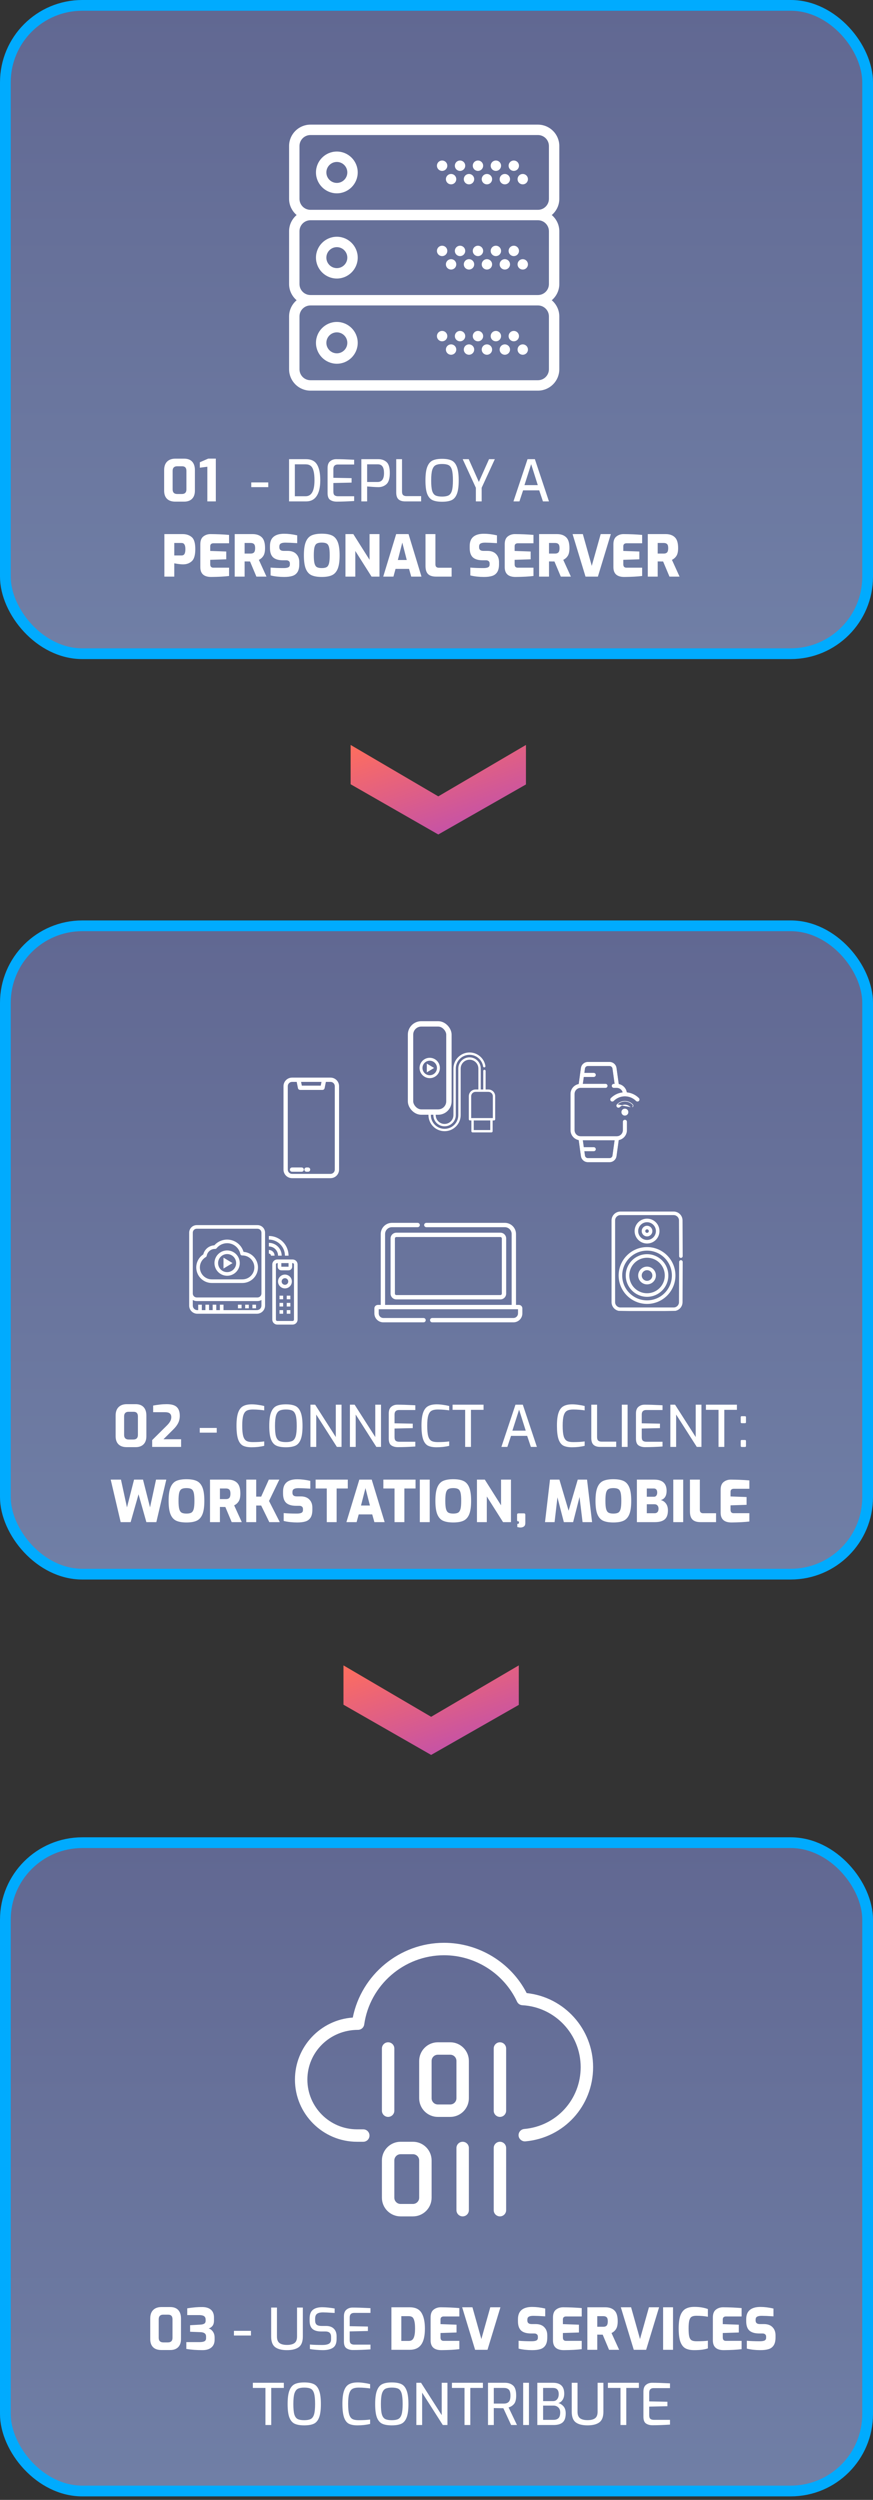 <svg width="244" height="698" viewBox="0 0 244 698" fill="none" xmlns="http://www.w3.org/2000/svg">
<rect x="0" y="0" width="244" height="698" fill="#333333" stroke="none"/>
<rect x="1.5" y="1.5" width="241" height="181.027" rx="21.5" fill="url(#paint0_linear)" stroke="#00ABFE" stroke-width="3"/>
<path d="M48.984 140.064C47.981 140.064 47.213 139.803 46.68 139.28C46.147 138.757 45.88 138 45.88 137.008V131.248C45.88 130.224 46.152 129.44 46.696 128.896C47.251 128.341 48.019 128.064 49 128.064H51.464C52.445 128.064 53.192 128.341 53.704 128.896C54.216 129.451 54.472 130.235 54.472 131.248V137.008C54.472 137.989 54.205 138.747 53.672 139.28C53.149 139.803 52.413 140.064 51.464 140.064H48.984ZM50.824 137.936C51.677 137.936 52.104 137.509 52.104 136.656V131.472C52.104 130.619 51.709 130.192 50.92 130.192H49.464C49.069 130.192 48.765 130.304 48.552 130.528C48.349 130.741 48.248 131.056 48.248 131.472V136.64C48.248 137.504 48.68 137.936 49.544 137.936H50.824ZM57.951 130.32L55.855 130.592V129.072L58.207 128.048H60.319V140H57.951V130.32ZM70.228 134.704H74.98V136.016H70.228V134.704ZM80.793 128.208H85.561C86.98 128.208 87.993 128.704 88.601 129.696C89.209 130.688 89.513 132.16 89.513 134.112C89.513 136.021 89.177 137.483 88.505 138.496C87.844 139.499 86.862 140 85.561 140H80.793V128.208ZM85.417 138.56C87.07 138.56 87.897 137.077 87.897 134.112C87.897 132.992 87.806 132.107 87.625 131.456C87.454 130.805 87.188 130.341 86.825 130.064C86.473 129.787 86.004 129.648 85.417 129.648H82.409V138.56H85.417ZM94.087 140.064C93.383 140.064 92.785 139.904 92.295 139.584C91.804 139.264 91.559 138.629 91.559 137.68V130.672C91.559 129.808 91.793 129.184 92.263 128.8C92.732 128.405 93.297 128.208 93.959 128.208C95.228 128.208 96.663 128.251 98.263 128.336L98.983 128.368V129.696H94.439C93.596 129.696 93.175 130.117 93.175 130.96V133.408L98.263 133.504V134.752L93.175 134.864V137.28C93.175 137.781 93.292 138.123 93.527 138.304C93.761 138.475 94.076 138.56 94.471 138.56H98.983V139.888C97.148 140.005 95.516 140.064 94.087 140.064ZM100.996 128.208H105.78C106.687 128.208 107.439 128.475 108.036 129.008C108.644 129.541 108.948 130.56 108.948 132.064C108.948 133.579 108.639 134.619 108.02 135.184C107.401 135.739 106.649 136.016 105.764 136.016C105.433 136.016 104.932 135.995 104.26 135.952C103.599 135.909 103.049 135.867 102.612 135.824V140H100.996V128.208ZM105.54 134.576C106.735 134.576 107.332 133.744 107.332 132.08C107.332 130.459 106.767 129.648 105.636 129.648H102.612V134.576H105.54ZM113.242 140C112.431 140 111.813 139.808 111.386 139.424C110.959 139.04 110.746 138.4 110.746 137.504V128.208H112.362V137.264C112.362 137.744 112.474 138.075 112.698 138.256C112.922 138.437 113.231 138.528 113.626 138.528H117.706V140H113.242ZM123.551 140.096C122.431 140.096 121.546 139.947 120.895 139.648C120.245 139.349 119.749 138.773 119.407 137.92C119.077 137.067 118.911 135.808 118.911 134.144C118.911 132.48 119.082 131.216 119.423 130.352C119.765 129.477 120.261 128.885 120.911 128.576C121.562 128.267 122.442 128.112 123.551 128.112C124.682 128.112 125.573 128.267 126.223 128.576C126.874 128.885 127.365 129.477 127.695 130.352C128.037 131.216 128.207 132.48 128.207 134.144C128.207 135.808 128.037 137.067 127.695 137.92C127.365 138.773 126.874 139.349 126.223 139.648C125.573 139.947 124.682 140.096 123.551 140.096ZM123.551 138.656C124.341 138.656 124.949 138.544 125.375 138.32C125.802 138.096 126.111 137.664 126.303 137.024C126.495 136.384 126.591 135.424 126.591 134.144C126.591 132.811 126.495 131.819 126.303 131.168C126.111 130.517 125.802 130.085 125.375 129.872C124.959 129.659 124.351 129.552 123.551 129.552C122.783 129.552 122.186 129.664 121.759 129.888C121.343 130.101 121.029 130.533 120.815 131.184C120.613 131.835 120.511 132.821 120.511 134.144C120.511 135.435 120.602 136.4 120.783 137.04C120.975 137.669 121.279 138.096 121.695 138.32C122.122 138.544 122.741 138.656 123.551 138.656ZM133.004 136.192L129.324 128.208H131.004L133.836 134.56L136.684 128.208H138.3L134.62 136.192V140H133.004V136.192ZM147.447 128.208H149.495L153.431 140H151.751L150.711 136.912H146.199L145.175 140H143.511L147.447 128.208ZM150.311 135.456L148.455 129.6L146.583 135.456H150.311ZM45.944 149.128H51.064C52.088 149.128 52.931 149.411 53.592 149.976C54.253 150.531 54.584 151.64 54.584 153.304C54.584 154.979 54.259 156.109 53.608 156.696C52.957 157.283 52.152 157.576 51.192 157.576C50.733 157.576 50.221 157.533 49.656 157.448C49.091 157.352 48.776 157.299 48.712 157.288V161H45.944V149.128ZM50.76 155.096C51.123 155.096 51.389 154.957 51.56 154.68C51.731 154.392 51.816 153.939 51.816 153.32C51.816 152.179 51.469 151.608 50.776 151.608H48.712V155.096H50.76ZM59.015 161.096C56.999 161.096 55.991 160.184 55.991 158.36V151.976C55.991 150.963 56.268 150.237 56.823 149.8C57.388 149.352 58.06 149.128 58.839 149.128C60.609 149.139 62.337 149.213 64.023 149.352V151.688H59.671C59.383 151.688 59.159 151.757 58.999 151.896C58.839 152.035 58.759 152.243 58.759 152.52V153.832L63.239 153.992V156.168L58.759 156.312V157.56C58.759 157.88 58.834 158.12 58.983 158.28C59.143 158.429 59.346 158.504 59.591 158.504H64.023V160.824C62.743 160.984 61.074 161.075 59.015 161.096ZM65.6 149.128H70.592C71.691 149.128 72.544 149.421 73.152 150.008C73.771 150.584 74.08 151.592 74.08 153.032C74.08 153.992 73.926 154.712 73.616 155.192C73.318 155.672 72.896 156.051 72.352 156.328L74.48 161H71.664L69.888 156.776C69.59 156.765 69.083 156.76 68.368 156.76V161H65.6V149.128ZM70.096 154.568C70.502 154.568 70.806 154.456 71.008 154.232C71.211 153.997 71.312 153.603 71.312 153.048C71.312 152.504 71.211 152.131 71.008 151.928C70.806 151.715 70.502 151.608 70.096 151.608H68.368V154.568H70.096ZM79.405 161.096C78.743 161.096 78.077 161.059 77.405 160.984C76.743 160.909 76.151 160.803 75.629 160.664V158.472C76.642 158.568 77.853 158.616 79.261 158.616C79.858 158.616 80.301 158.547 80.589 158.408C80.877 158.259 81.021 157.997 81.021 157.624V157.32C81.021 157.043 80.93 156.829 80.749 156.68C80.567 156.52 80.328 156.44 80.029 156.44H79.101C77.874 156.44 76.957 156.173 76.349 155.64C75.751 155.096 75.453 154.221 75.453 153.016V152.456C75.453 151.304 75.789 150.445 76.461 149.88C77.133 149.315 78.12 149.032 79.421 149.032C80.541 149.032 81.757 149.181 83.069 149.48V151.656C81.586 151.56 80.482 151.512 79.757 151.512C79.192 151.512 78.77 151.592 78.493 151.752C78.216 151.901 78.077 152.184 78.077 152.6V152.824C78.077 153.485 78.477 153.816 79.277 153.816H80.381C81.437 153.816 82.242 154.104 82.797 154.68C83.362 155.256 83.645 156.013 83.645 156.952V157.544C83.645 158.493 83.474 159.229 83.133 159.752C82.802 160.264 82.333 160.616 81.725 160.808C81.117 161 80.344 161.096 79.405 161.096ZM89.929 161.096C88.745 161.096 87.796 160.936 87.081 160.616C86.377 160.296 85.844 159.704 85.481 158.84C85.118 157.965 84.937 156.707 84.937 155.064C84.937 153.421 85.118 152.163 85.481 151.288C85.844 150.413 86.377 149.816 87.081 149.496C87.796 149.176 88.745 149.016 89.929 149.016C91.113 149.016 92.057 149.176 92.761 149.496C93.475 149.816 94.014 150.413 94.377 151.288C94.74 152.163 94.921 153.421 94.921 155.064C94.921 156.707 94.74 157.965 94.377 158.84C94.014 159.704 93.475 160.296 92.761 160.616C92.057 160.936 91.113 161.096 89.929 161.096ZM89.929 158.616C90.537 158.616 90.996 158.525 91.305 158.344C91.614 158.152 91.833 157.805 91.961 157.304C92.089 156.803 92.153 156.056 92.153 155.064C92.153 154.04 92.089 153.277 91.961 152.776C91.833 152.275 91.614 151.939 91.305 151.768C91.006 151.587 90.547 151.496 89.929 151.496C89.321 151.496 88.862 151.587 88.553 151.768C88.254 151.939 88.035 152.275 87.897 152.776C87.769 153.277 87.705 154.04 87.705 155.064C87.705 156.056 87.769 156.803 87.897 157.304C88.025 157.805 88.243 158.152 88.553 158.344C88.862 158.525 89.321 158.616 89.929 158.616ZM96.555 149.128H98.746L103.291 156.312V149.128H106.059V161H103.851L99.306 153.832V161H96.555V149.128ZM110.729 149.128H114.185L117.801 161H114.937L114.329 158.84H110.553L109.961 161H107.113L110.729 149.128ZM113.689 156.36L112.441 151.496L111.193 156.36H113.689ZM121.888 161C120.875 161 120.128 160.765 119.648 160.296C119.168 159.827 118.928 159.075 118.928 158.04V149.128H121.696V157.576C121.696 158.205 122.006 158.52 122.624 158.52H126.224V161H121.888ZM135.233 161.096C134.572 161.096 133.905 161.059 133.233 160.984C132.572 160.909 131.98 160.803 131.457 160.664V158.472C132.47 158.568 133.681 158.616 135.089 158.616C135.686 158.616 136.129 158.547 136.417 158.408C136.705 158.259 136.849 157.997 136.849 157.624V157.32C136.849 157.043 136.758 156.829 136.577 156.68C136.396 156.52 136.156 156.44 135.857 156.44H134.929C133.702 156.44 132.785 156.173 132.177 155.64C131.58 155.096 131.281 154.221 131.281 153.016V152.456C131.281 151.304 131.617 150.445 132.289 149.88C132.961 149.315 133.948 149.032 135.249 149.032C136.369 149.032 137.585 149.181 138.897 149.48V151.656C137.414 151.56 136.31 151.512 135.585 151.512C135.02 151.512 134.598 151.592 134.321 151.752C134.044 151.901 133.905 152.184 133.905 152.6V152.824C133.905 153.485 134.305 153.816 135.105 153.816H136.209C137.265 153.816 138.07 154.104 138.625 154.68C139.19 155.256 139.473 156.013 139.473 156.952V157.544C139.473 158.493 139.302 159.229 138.961 159.752C138.63 160.264 138.161 160.616 137.553 160.808C136.945 161 136.172 161.096 135.233 161.096ZM144.093 161.096C142.077 161.096 141.069 160.184 141.069 158.36V151.976C141.069 150.963 141.346 150.237 141.901 149.8C142.466 149.352 143.138 149.128 143.917 149.128C145.688 149.139 147.416 149.213 149.101 149.352V151.688H144.749C144.461 151.688 144.237 151.757 144.077 151.896C143.917 152.035 143.837 152.243 143.837 152.52V153.832L148.317 153.992V156.168L143.837 156.312V157.56C143.837 157.88 143.912 158.12 144.061 158.28C144.221 158.429 144.424 158.504 144.669 158.504H149.101V160.824C147.821 160.984 146.152 161.075 144.093 161.096ZM150.678 149.128H155.67C156.769 149.128 157.622 149.421 158.23 150.008C158.849 150.584 159.158 151.592 159.158 153.032C159.158 153.992 159.004 154.712 158.694 155.192C158.396 155.672 157.974 156.051 157.43 156.328L159.558 161H156.742L154.966 156.776C154.668 156.765 154.161 156.76 153.446 156.76V161H150.678V149.128ZM155.174 154.568C155.58 154.568 155.884 154.456 156.086 154.232C156.289 153.997 156.39 153.603 156.39 153.048C156.39 152.504 156.289 152.131 156.086 151.928C155.884 151.715 155.58 151.608 155.174 151.608H153.446V154.568H155.174ZM160.035 149.128H162.899L165.395 158.008L167.891 149.128H170.723L167.107 161H163.651L160.035 149.128ZM174.468 161.096C172.452 161.096 171.444 160.184 171.444 158.36V151.976C171.444 150.963 171.721 150.237 172.276 149.8C172.841 149.352 173.513 149.128 174.292 149.128C176.063 149.139 177.791 149.213 179.476 149.352V151.688H175.124C174.836 151.688 174.612 151.757 174.452 151.896C174.292 152.035 174.212 152.243 174.212 152.52V153.832L178.692 153.992V156.168L174.212 156.312V157.56C174.212 157.88 174.287 158.12 174.436 158.28C174.596 158.429 174.799 158.504 175.044 158.504H179.476V160.824C178.196 160.984 176.527 161.075 174.468 161.096ZM181.053 149.128H186.045C187.144 149.128 187.997 149.421 188.605 150.008C189.224 150.584 189.533 151.592 189.533 153.032C189.533 153.992 189.379 154.712 189.069 155.192C188.771 155.672 188.349 156.051 187.805 156.328L189.933 161H187.117L185.341 156.776C185.043 156.765 184.536 156.76 183.821 156.76V161H181.053V149.128ZM185.549 154.568C185.955 154.568 186.259 154.456 186.461 154.232C186.664 153.997 186.765 153.603 186.765 153.048C186.765 152.504 186.664 152.131 186.461 151.928C186.259 151.715 185.955 151.608 185.549 151.608H183.821V154.568H185.549Z" fill="white"/>
<path d="M94.147 42.413C90.985 42.413 88.413 44.985 88.413 48.147C88.413 51.308 90.985 53.881 94.147 53.881C97.309 53.881 99.881 51.308 99.881 48.147C99.881 44.985 97.309 42.413 94.147 42.413ZM94.147 51.177C92.477 51.177 91.117 49.818 91.117 48.147C91.117 46.475 92.477 45.117 94.147 45.117C95.817 45.117 97.177 46.475 97.177 48.147C97.177 49.818 95.817 51.177 94.147 51.177Z" fill="white" stroke="white" stroke-width="0.2"/>
<path d="M143.604 47.621C144.351 47.621 144.956 47.015 144.956 46.269C144.956 45.522 144.351 44.917 143.604 44.917C142.857 44.917 142.252 45.522 142.252 46.269C142.252 47.015 142.857 47.621 143.604 47.621Z" fill="white" stroke="white" stroke-width="0.2"/>
<path d="M138.596 47.621C139.342 47.621 139.948 47.015 139.948 46.269C139.948 45.522 139.342 44.917 138.596 44.917C137.849 44.917 137.244 45.522 137.244 46.269C137.244 47.015 137.849 47.621 138.596 47.621Z" fill="white" stroke="white" stroke-width="0.2"/>
<path d="M146.108 51.377C146.855 51.377 147.46 50.772 147.46 50.025C147.46 49.278 146.855 48.673 146.108 48.673C145.361 48.673 144.756 49.278 144.756 50.025C144.756 50.772 145.361 51.377 146.108 51.377Z" fill="white" stroke="white" stroke-width="0.2"/>
<path d="M141.1 51.377C141.846 51.377 142.452 50.772 142.452 50.025C142.452 49.278 141.846 48.673 141.1 48.673C140.353 48.673 139.748 49.278 139.748 50.025C139.748 50.772 140.353 51.377 141.1 51.377Z" fill="white" stroke="white" stroke-width="0.2"/>
<path d="M133.587 47.621C134.334 47.621 134.939 47.015 134.939 46.269C134.939 45.522 134.334 44.917 133.587 44.917C132.841 44.917 132.235 45.522 132.235 46.269C132.235 47.015 132.841 47.621 133.587 47.621Z" fill="white" stroke="white" stroke-width="0.2"/>
<path d="M136.091 51.377C136.838 51.377 137.444 50.772 137.444 50.025C137.444 49.278 136.838 48.673 136.091 48.673C135.345 48.673 134.739 49.278 134.739 50.025C134.739 50.772 135.345 51.377 136.091 51.377Z" fill="white" stroke="white" stroke-width="0.2"/>
<path d="M128.579 47.621C129.326 47.621 129.931 47.015 129.931 46.269C129.931 45.522 129.326 44.917 128.579 44.917C127.832 44.917 127.227 45.522 127.227 46.269C127.227 47.015 127.832 47.621 128.579 47.621Z" fill="white" stroke="white" stroke-width="0.2"/>
<path d="M131.083 51.377C131.83 51.377 132.435 50.772 132.435 50.025C132.435 49.278 131.83 48.673 131.083 48.673C130.336 48.673 129.731 49.278 129.731 50.025C129.731 50.772 130.336 51.377 131.083 51.377Z" fill="white" stroke="white" stroke-width="0.2"/>
<path d="M123.571 47.621C124.317 47.621 124.923 47.015 124.923 46.269C124.923 45.522 124.317 44.917 123.571 44.917C122.824 44.917 122.219 45.522 122.219 46.269C122.219 47.015 122.824 47.621 123.571 47.621Z" fill="white" stroke="white" stroke-width="0.2"/>
<path d="M126.075 51.377C126.822 51.377 127.427 50.772 127.427 50.025C127.427 49.278 126.822 48.673 126.075 48.673C125.328 48.673 124.723 49.278 124.723 50.025C124.723 50.772 125.328 51.377 126.075 51.377Z" fill="white" stroke="white" stroke-width="0.2"/>
<path d="M86.77 58.688H86.68C84.976 58.641 83.604 57.239 83.604 55.524V40.77C83.604 39.024 85.024 37.604 86.77 37.604H150.354C152.1 37.604 153.521 39.024 153.521 40.77V55.523C153.521 57.268 152.1 58.688 150.355 58.688H86.77ZM156.225 55.524V40.77C156.225 37.533 153.592 34.9 150.355 34.9H86.77C83.533 34.9 80.9 37.533 80.9 40.77V55.523C80.9 57.35 81.754 58.965 83.065 60.04C81.754 61.117 80.9 62.733 80.9 64.559V79.312C80.9 81.139 81.754 82.755 83.065 83.83C81.754 84.906 80.9 86.522 80.9 88.349V103.102C80.9 106.34 83.533 108.973 86.77 108.973H150.354C153.591 108.973 156.223 106.34 156.223 103.103V88.349C156.223 86.521 155.37 84.906 154.058 83.831C155.371 82.756 156.225 81.139 156.225 79.314V64.559C156.225 62.732 155.371 61.117 154.059 60.042C155.371 58.966 156.225 57.35 156.225 55.524ZM153.521 88.349V103.102C153.521 104.847 152.1 106.267 150.355 106.267H86.77C85.024 106.268 83.604 104.848 83.604 103.103V88.349C83.604 86.603 85.024 85.183 86.77 85.183H150.354C152.1 85.183 153.521 86.603 153.521 88.349ZM153.521 64.559V79.312C153.521 81.058 152.1 82.478 150.355 82.478H86.77H86.769C85.024 82.479 83.604 81.059 83.604 79.314V64.559C83.604 62.814 85.024 61.394 86.77 61.394H150.354C152.1 61.394 153.521 62.814 153.521 64.559Z" fill="white" stroke="white" stroke-width="0.2"/>
<path d="M94.147 77.671C97.309 77.671 99.881 75.098 99.881 71.936C99.881 68.775 97.309 66.202 94.147 66.202C90.985 66.202 88.413 68.775 88.413 71.936C88.413 75.098 90.985 77.671 94.147 77.671ZM94.147 68.906C95.817 68.906 97.177 70.265 97.177 71.936C97.177 73.608 95.817 74.966 94.147 74.966C92.477 74.966 91.117 73.608 91.117 71.936C91.117 70.265 92.477 68.906 94.147 68.906Z" fill="white" stroke="white" stroke-width="0.2"/>
<path d="M143.604 71.41C144.351 71.41 144.956 70.805 144.956 70.058C144.956 69.311 144.351 68.706 143.604 68.706C142.857 68.706 142.252 69.311 142.252 70.058C142.252 70.805 142.857 71.41 143.604 71.41Z" fill="white" stroke="white" stroke-width="0.2"/>
<path d="M138.596 71.41C139.342 71.41 139.948 70.805 139.948 70.058C139.948 69.311 139.342 68.706 138.596 68.706C137.849 68.706 137.244 69.311 137.244 70.058C137.244 70.805 137.849 71.41 138.596 71.41Z" fill="white" stroke="white" stroke-width="0.2"/>
<path d="M146.108 75.166C146.855 75.166 147.46 74.561 147.46 73.814C147.46 73.068 146.855 72.462 146.108 72.462C145.361 72.462 144.756 73.068 144.756 73.814C144.756 74.561 145.361 75.166 146.108 75.166Z" fill="white" stroke="white" stroke-width="0.2"/>
<path d="M141.1 75.166C141.846 75.166 142.452 74.561 142.452 73.814C142.452 73.068 141.846 72.462 141.1 72.462C140.353 72.462 139.748 73.068 139.748 73.814C139.748 74.561 140.353 75.166 141.1 75.166Z" fill="white" stroke="white" stroke-width="0.2"/>
<path d="M133.587 71.41C134.334 71.41 134.939 70.805 134.939 70.058C134.939 69.311 134.334 68.706 133.587 68.706C132.841 68.706 132.235 69.311 132.235 70.058C132.235 70.805 132.841 71.41 133.587 71.41Z" fill="white" stroke="white" stroke-width="0.2"/>
<path d="M136.091 75.166C136.838 75.166 137.444 74.561 137.444 73.814C137.444 73.068 136.838 72.462 136.091 72.462C135.345 72.462 134.739 73.068 134.739 73.814C134.739 74.561 135.345 75.166 136.091 75.166Z" fill="white" stroke="white" stroke-width="0.2"/>
<path d="M128.579 71.41C129.326 71.41 129.931 70.805 129.931 70.058C129.931 69.311 129.326 68.706 128.579 68.706C127.832 68.706 127.227 69.311 127.227 70.058C127.227 70.805 127.832 71.41 128.579 71.41Z" fill="white" stroke="white" stroke-width="0.2"/>
<path d="M131.083 75.166C131.83 75.166 132.435 74.561 132.435 73.814C132.435 73.068 131.83 72.462 131.083 72.462C130.336 72.462 129.731 73.068 129.731 73.814C129.731 74.561 130.336 75.166 131.083 75.166Z" fill="white" stroke="white" stroke-width="0.2"/>
<path d="M123.571 71.41C124.317 71.41 124.923 70.805 124.923 70.058C124.923 69.311 124.317 68.706 123.571 68.706C122.824 68.706 122.219 69.311 122.219 70.058C122.219 70.805 122.824 71.41 123.571 71.41Z" fill="white" stroke="white" stroke-width="0.2"/>
<path d="M126.075 75.166C126.822 75.166 127.427 74.561 127.427 73.814C127.427 73.068 126.822 72.462 126.075 72.462C125.328 72.462 124.723 73.068 124.723 73.814C124.723 74.561 125.328 75.166 126.075 75.166Z" fill="white" stroke="white" stroke-width="0.2"/>
<path d="M94.147 101.46C97.309 101.46 99.881 98.887 99.881 95.726C99.881 92.564 97.309 89.991 94.147 89.991C90.985 89.991 88.413 92.564 88.413 95.726C88.413 98.887 90.985 101.46 94.147 101.46ZM94.147 92.696C95.817 92.696 97.177 94.054 97.177 95.726C97.177 97.397 95.817 98.756 94.147 98.756C92.477 98.756 91.117 97.397 91.117 95.726C91.117 94.054 92.477 92.696 94.147 92.696Z" fill="white" stroke="white" stroke-width="0.2"/>
<path d="M143.604 95.2C144.351 95.2 144.956 94.594 144.956 93.848C144.956 93.101 144.351 92.496 143.604 92.496C142.857 92.496 142.252 93.101 142.252 93.848C142.252 94.594 142.857 95.2 143.604 95.2Z" fill="white" stroke="white" stroke-width="0.2"/>
<path d="M138.596 95.2C139.342 95.2 139.948 94.594 139.948 93.848C139.948 93.101 139.342 92.496 138.596 92.496C137.849 92.496 137.244 93.101 137.244 93.848C137.244 94.594 137.849 95.2 138.596 95.2Z" fill="white" stroke="white" stroke-width="0.2"/>
<path d="M146.108 98.956C146.855 98.956 147.46 98.351 147.46 97.604C147.46 96.857 146.855 96.252 146.108 96.252C145.361 96.252 144.756 96.857 144.756 97.604C144.756 98.351 145.361 98.956 146.108 98.956Z" fill="white" stroke="white" stroke-width="0.2"/>
<path d="M141.1 98.956C141.846 98.956 142.452 98.351 142.452 97.604C142.452 96.857 141.846 96.252 141.1 96.252C140.353 96.252 139.748 96.857 139.748 97.604C139.748 98.351 140.353 98.956 141.1 98.956Z" fill="white" stroke="white" stroke-width="0.2"/>
<path d="M133.587 95.2C134.334 95.2 134.939 94.594 134.939 93.848C134.939 93.101 134.334 92.496 133.587 92.496C132.841 92.496 132.235 93.101 132.235 93.848C132.235 94.594 132.841 95.2 133.587 95.2Z" fill="white" stroke="white" stroke-width="0.2"/>
<path d="M136.091 98.956C136.838 98.956 137.444 98.351 137.444 97.604C137.444 96.857 136.838 96.252 136.091 96.252C135.345 96.252 134.739 96.857 134.739 97.604C134.739 98.351 135.345 98.956 136.091 98.956Z" fill="white" stroke="white" stroke-width="0.2"/>
<path d="M128.579 95.2C129.326 95.2 129.931 94.594 129.931 93.848C129.931 93.101 129.326 92.496 128.579 92.496C127.832 92.496 127.227 93.101 127.227 93.848C127.227 94.594 127.832 95.2 128.579 95.2Z" fill="white" stroke="white" stroke-width="0.2"/>
<path d="M131.083 98.956C131.83 98.956 132.435 98.351 132.435 97.604C132.435 96.857 131.83 96.252 131.083 96.252C130.336 96.252 129.731 96.857 129.731 97.604C129.731 98.351 130.336 98.956 131.083 98.956Z" fill="white" stroke="white" stroke-width="0.2"/>
<path d="M123.571 95.2C124.317 95.2 124.923 94.594 124.923 93.848C124.923 93.101 124.317 92.496 123.571 92.496C122.824 92.496 122.219 93.101 122.219 93.848C122.219 94.594 122.824 95.2 123.571 95.2Z" fill="white" stroke="white" stroke-width="0.2"/>
<path d="M126.075 98.956C126.822 98.956 127.427 98.351 127.427 97.604C127.427 96.857 126.822 96.252 126.075 96.252C125.328 96.252 124.723 96.857 124.723 97.604C124.723 98.351 125.328 98.956 126.075 98.956Z" fill="white" stroke="white" stroke-width="0.2"/>
<path d="M98 208L122.5 222.357L147 208L147 219.031L122.5 233L98 218.976L98 208Z" fill="url(#paint1_linear)"/>
<path d="M96 465L120.5 479.357L145 465L145 476.031L120.5 490L96 475.976L96 465Z" fill="url(#paint2_linear)"/>
<rect x="1.5" y="258.5" width="241" height="181.027" rx="21.5" fill="url(#paint3_linear)" stroke="#00ABFE" stroke-width="3"/>
<path d="M35.424 404.064C34.422 404.064 33.654 403.803 33.12 403.28C32.587 402.757 32.32 402 32.32 401.008V395.248C32.32 394.224 32.592 393.44 33.136 392.896C33.691 392.341 34.459 392.064 35.44 392.064H37.904C38.886 392.064 39.632 392.341 40.144 392.896C40.656 393.451 40.912 394.235 40.912 395.248V401.008C40.912 401.989 40.645 402.747 40.112 403.28C39.59 403.803 38.853 404.064 37.904 404.064H35.424ZM37.264 401.936C38.117 401.936 38.544 401.509 38.544 400.656V395.472C38.544 394.619 38.15 394.192 37.36 394.192H35.904C35.51 394.192 35.206 394.304 34.992 394.528C34.789 394.741 34.688 395.056 34.688 395.472V400.64C34.688 401.504 35.12 401.936 35.984 401.936H37.264ZM42.535 402.096L46.487 398.176C46.978 397.707 47.33 397.28 47.544 396.896C47.767 396.512 47.88 396.107 47.88 395.68C47.88 395.232 47.741 394.891 47.464 394.656C47.197 394.421 46.754 394.304 46.136 394.304H42.807V392.448C43.49 392.331 44.12 392.24 44.696 392.176C45.282 392.101 45.917 392.064 46.599 392.064C47.922 392.064 48.861 392.336 49.416 392.88C49.97 393.413 50.248 394.219 50.248 395.296C50.248 396.064 50.093 396.752 49.783 397.36C49.485 397.957 49.005 398.576 48.343 399.216L45.688 401.856H50.615V404H42.535V402.096ZM55.824 398.704H60.576V400.016H55.824V398.704ZM70.293 404.096C69.28 404.096 68.475 403.941 67.877 403.632C67.291 403.312 66.848 402.72 66.549 401.856C66.251 400.981 66.101 399.717 66.101 398.064C66.101 396.496 66.256 395.28 66.565 394.416C66.875 393.552 67.333 392.955 67.941 392.624C68.549 392.283 69.355 392.112 70.357 392.112C70.912 392.112 71.509 392.16 72.149 392.256C72.789 392.341 73.355 392.448 73.845 392.576V393.792C73.504 393.739 73.035 393.685 72.437 393.632C71.84 393.579 71.243 393.552 70.645 393.552C69.888 393.552 69.301 393.675 68.885 393.92C68.48 394.155 68.181 394.597 67.989 395.248C67.797 395.888 67.701 396.832 67.701 398.08C67.701 399.36 67.792 400.325 67.973 400.976C68.155 401.616 68.448 402.059 68.853 402.304C69.259 402.539 69.851 402.656 70.629 402.656C71.92 402.656 72.992 402.592 73.845 402.464V403.696C72.779 403.963 71.595 404.096 70.293 404.096ZM79.898 404.096C78.778 404.096 77.892 403.947 77.242 403.648C76.591 403.349 76.095 402.773 75.754 401.92C75.423 401.067 75.258 399.808 75.258 398.144C75.258 396.48 75.428 395.216 75.77 394.352C76.111 393.477 76.607 392.885 77.258 392.576C77.908 392.267 78.788 392.112 79.898 392.112C81.028 392.112 81.919 392.267 82.57 392.576C83.22 392.885 83.711 393.477 84.042 394.352C84.383 395.216 84.554 396.48 84.554 398.144C84.554 399.808 84.383 401.067 84.042 401.92C83.711 402.773 83.22 403.349 82.57 403.648C81.919 403.947 81.028 404.096 79.898 404.096ZM79.898 402.656C80.687 402.656 81.295 402.544 81.722 402.32C82.148 402.096 82.458 401.664 82.65 401.024C82.842 400.384 82.938 399.424 82.938 398.144C82.938 396.811 82.842 395.819 82.65 395.168C82.458 394.517 82.148 394.085 81.722 393.872C81.306 393.659 80.698 393.552 79.898 393.552C79.13 393.552 78.532 393.664 78.106 393.888C77.69 394.101 77.375 394.533 77.162 395.184C76.959 395.835 76.858 396.821 76.858 398.144C76.858 399.435 76.948 400.4 77.13 401.04C77.322 401.669 77.626 402.096 78.042 402.32C78.468 402.544 79.087 402.656 79.898 402.656ZM86.769 392.208H88.081L93.856 401.248V392.208H95.457V404H94.16L88.385 394.96V404H86.769V392.208ZM97.8 392.208H99.112L104.888 401.248V392.208H106.488V404H105.192L99.416 394.96V404H97.8V392.208ZM111.183 404.064C110.479 404.064 109.882 403.904 109.391 403.584C108.9 403.264 108.655 402.629 108.655 401.68V394.672C108.655 393.808 108.89 393.184 109.359 392.8C109.828 392.405 110.394 392.208 111.055 392.208C112.324 392.208 113.759 392.251 115.359 392.336L116.079 392.368V393.696H111.535C110.692 393.696 110.271 394.117 110.271 394.96V397.408L115.359 397.504V398.752L110.271 398.864V401.28C110.271 401.781 110.388 402.123 110.623 402.304C110.858 402.475 111.172 402.56 111.567 402.56H116.079V403.888C114.244 404.005 112.612 404.064 111.183 404.064ZM121.997 404.096C120.983 404.096 120.178 403.941 119.581 403.632C118.994 403.312 118.551 402.72 118.253 401.856C117.954 400.981 117.805 399.717 117.805 398.064C117.805 396.496 117.959 395.28 118.269 394.416C118.578 393.552 119.037 392.955 119.645 392.624C120.253 392.283 121.058 392.112 122.061 392.112C122.615 392.112 123.213 392.16 123.853 392.256C124.493 392.341 125.058 392.448 125.549 392.576V393.792C125.207 393.739 124.738 393.685 124.141 393.632C123.543 393.579 122.946 393.552 122.349 393.552C121.591 393.552 121.005 393.675 120.589 393.92C120.183 394.155 119.885 394.597 119.693 395.248C119.501 395.888 119.405 396.832 119.405 398.08C119.405 399.36 119.495 400.325 119.677 400.976C119.858 401.616 120.151 402.059 120.557 402.304C120.962 402.539 121.554 402.656 122.333 402.656C123.623 402.656 124.695 402.592 125.549 402.464V403.696C124.482 403.963 123.298 404.096 121.997 404.096ZM130.013 393.648H126.493V392.208H135.149V393.648H131.629V404H130.013V393.648ZM144.075 392.208H146.123L150.059 404H148.379L147.339 400.912H142.827L141.803 404H140.139L144.075 392.208ZM146.939 399.456L145.083 393.6L143.211 399.456H146.939ZM159.856 404.096C158.843 404.096 158.037 403.941 157.44 403.632C156.853 403.312 156.411 402.72 156.112 401.856C155.813 400.981 155.664 399.717 155.664 398.064C155.664 396.496 155.819 395.28 156.128 394.416C156.437 393.552 156.896 392.955 157.504 392.624C158.112 392.283 158.917 392.112 159.92 392.112C160.475 392.112 161.072 392.16 161.712 392.256C162.352 392.341 162.917 392.448 163.408 392.576V393.792C163.067 393.739 162.597 393.685 162 393.632C161.403 393.579 160.805 393.552 160.208 393.552C159.451 393.552 158.864 393.675 158.448 393.92C158.043 394.155 157.744 394.597 157.552 395.248C157.36 395.888 157.264 396.832 157.264 398.08C157.264 399.36 157.355 400.325 157.536 400.976C157.717 401.616 158.011 402.059 158.416 402.304C158.821 402.539 159.413 402.656 160.192 402.656C161.483 402.656 162.555 402.592 163.408 402.464V403.696C162.341 403.963 161.157 404.096 159.856 404.096ZM167.76 404C166.95 404 166.331 403.808 165.904 403.424C165.478 403.04 165.264 402.4 165.264 401.504V392.208H166.88V401.264C166.88 401.744 166.992 402.075 167.216 402.256C167.44 402.437 167.75 402.528 168.144 402.528H172.224V404H167.76ZM173.796 392.208H175.412V404H173.796V392.208ZM180.277 404.064C179.573 404.064 178.975 403.904 178.485 403.584C177.994 403.264 177.749 402.629 177.749 401.68V394.672C177.749 393.808 177.983 393.184 178.453 392.8C178.922 392.405 179.487 392.208 180.149 392.208C181.418 392.208 182.853 392.251 184.453 392.336L185.173 392.368V393.696H180.629C179.786 393.696 179.365 394.117 179.365 394.96V397.408L184.453 397.504V398.752L179.365 398.864V401.28C179.365 401.781 179.482 402.123 179.717 402.304C179.951 402.475 180.266 402.56 180.661 402.56H185.173V403.888C183.338 404.005 181.706 404.064 180.277 404.064ZM187.362 392.208H188.674L194.45 401.248V392.208H196.05V404H194.754L188.978 394.96V404H187.362V392.208ZM200.826 393.648H197.306V392.208H205.962V393.648H202.442V404H200.826V393.648ZM207.297 404.016C207.223 404.016 207.159 403.989 207.105 403.936C207.052 403.883 207.025 403.819 207.025 403.744V402.352C207.025 402.16 207.116 402.064 207.297 402.064H208.209C208.401 402.064 208.497 402.16 208.497 402.352V403.744C208.497 403.925 208.401 404.016 208.209 404.016H207.297ZM207.297 397.376C207.223 397.376 207.159 397.349 207.105 397.296C207.052 397.243 207.025 397.179 207.025 397.104V395.712C207.025 395.52 207.116 395.424 207.297 395.424H208.209C208.401 395.424 208.497 395.52 208.497 395.712V397.104C208.497 397.285 208.401 397.376 208.209 397.376H207.297ZM30.944 413.128H33.808L35.488 420.888L37.472 413.128H39.968L41.936 420.888L43.616 413.128H46.48L43.696 425H40.912L38.72 417.224L36.512 425H33.728L30.944 413.128ZM52.119 425.096C50.935 425.096 49.986 424.936 49.271 424.616C48.567 424.296 48.034 423.704 47.671 422.84C47.308 421.965 47.127 420.707 47.127 419.064C47.127 417.421 47.308 416.163 47.671 415.288C48.034 414.413 48.567 413.816 49.271 413.496C49.986 413.176 50.935 413.016 52.119 413.016C53.303 413.016 54.247 413.176 54.951 413.496C55.666 413.816 56.204 414.413 56.567 415.288C56.93 416.163 57.111 417.421 57.111 419.064C57.111 420.707 56.93 421.965 56.567 422.84C56.204 423.704 55.666 424.296 54.951 424.616C54.247 424.936 53.303 425.096 52.119 425.096ZM52.119 422.616C52.727 422.616 53.186 422.525 53.495 422.344C53.804 422.152 54.023 421.805 54.151 421.304C54.279 420.803 54.343 420.056 54.343 419.064C54.343 418.04 54.279 417.277 54.151 416.776C54.023 416.275 53.804 415.939 53.495 415.768C53.196 415.587 52.738 415.496 52.119 415.496C51.511 415.496 51.052 415.587 50.743 415.768C50.444 415.939 50.226 416.275 50.087 416.776C49.959 417.277 49.895 418.04 49.895 419.064C49.895 420.056 49.959 420.803 50.087 421.304C50.215 421.805 50.434 422.152 50.743 422.344C51.052 422.525 51.511 422.616 52.119 422.616ZM58.697 413.128H63.689C64.787 413.128 65.641 413.421 66.249 414.008C66.867 414.584 67.177 415.592 67.177 417.032C67.177 417.992 67.022 418.712 66.713 419.192C66.414 419.672 65.993 420.051 65.449 420.328L67.577 425H64.761L62.985 420.776C62.686 420.765 62.179 420.76 61.465 420.76V425H58.697V413.128ZM63.193 418.568C63.598 418.568 63.902 418.456 64.105 418.232C64.307 417.997 64.409 417.603 64.409 417.048C64.409 416.504 64.307 416.131 64.105 415.928C63.902 415.715 63.598 415.608 63.193 415.608H61.465V418.568H63.193ZM68.837 413.128H71.605V417.88H72.997L75.141 413.128H78.069L75.189 419.096L78.197 425H75.269L72.997 420.36H71.605V425H68.837V413.128ZM83.064 425.096C82.403 425.096 81.736 425.059 81.064 424.984C80.403 424.909 79.811 424.803 79.288 424.664V422.472C80.301 422.568 81.512 422.616 82.92 422.616C83.517 422.616 83.96 422.547 84.248 422.408C84.536 422.259 84.68 421.997 84.68 421.624V421.32C84.68 421.043 84.589 420.829 84.408 420.68C84.227 420.52 83.987 420.44 83.688 420.44H82.76C81.533 420.44 80.616 420.173 80.008 419.64C79.41 419.096 79.112 418.221 79.112 417.016V416.456C79.112 415.304 79.448 414.445 80.12 413.88C80.792 413.315 81.778 413.032 83.08 413.032C84.2 413.032 85.416 413.181 86.728 413.48V415.656C85.245 415.56 84.141 415.512 83.416 415.512C82.85 415.512 82.429 415.592 82.152 415.752C81.874 415.901 81.736 416.184 81.736 416.6V416.824C81.736 417.485 82.136 417.816 82.936 417.816H84.04C85.096 417.816 85.901 418.104 86.456 418.68C87.021 419.256 87.304 420.013 87.304 420.952V421.544C87.304 422.493 87.133 423.229 86.792 423.752C86.461 424.264 85.992 424.616 85.384 424.808C84.776 425 84.002 425.096 83.064 425.096ZM91.332 415.608H88.212V413.128H97.204V415.608H94.084V425H91.332V415.608ZM100.435 413.128H103.891L107.507 425H104.643L104.035 422.84H100.259L99.667 425H96.819L100.435 413.128ZM103.395 420.36L102.147 415.496L100.899 420.36H103.395ZM110.269 415.608H107.149V413.128H116.141V415.608H113.021V425H110.269V415.608ZM117.337 413.128H120.105V425H117.337V413.128ZM126.682 425.096C125.498 425.096 124.548 424.936 123.834 424.616C123.13 424.296 122.596 423.704 122.234 422.84C121.871 421.965 121.69 420.707 121.69 419.064C121.69 417.421 121.871 416.163 122.234 415.288C122.596 414.413 123.13 413.816 123.834 413.496C124.548 413.176 125.498 413.016 126.682 413.016C127.866 413.016 128.81 413.176 129.514 413.496C130.228 413.816 130.767 414.413 131.13 415.288C131.492 416.163 131.674 417.421 131.674 419.064C131.674 420.707 131.492 421.965 131.13 422.84C130.767 423.704 130.228 424.296 129.514 424.616C128.81 424.936 127.866 425.096 126.682 425.096ZM126.682 422.616C127.29 422.616 127.748 422.525 128.058 422.344C128.367 422.152 128.586 421.805 128.714 421.304C128.842 420.803 128.906 420.056 128.906 419.064C128.906 418.04 128.842 417.277 128.714 416.776C128.586 416.275 128.367 415.939 128.058 415.768C127.759 415.587 127.3 415.496 126.682 415.496C126.074 415.496 125.615 415.587 125.306 415.768C125.007 415.939 124.788 416.275 124.65 416.776C124.522 417.277 124.458 418.04 124.458 419.064C124.458 420.056 124.522 420.803 124.65 421.304C124.778 421.805 124.996 422.152 125.306 422.344C125.615 422.525 126.074 422.616 126.682 422.616ZM133.307 413.128H135.499L140.043 420.312V413.128H142.811V425H140.603L136.059 417.832V425H133.307V413.128ZM145.466 426.504C145.274 426.504 145.087 426.483 144.906 426.44C144.735 426.408 144.628 426.387 144.586 426.376V425.496C144.756 425.496 144.874 425.469 144.938 425.416C145.012 425.373 145.05 425.288 145.05 425.16V424.808H144.89C144.783 424.808 144.692 424.776 144.618 424.712C144.554 424.648 144.522 424.552 144.522 424.424V422.952C144.522 422.685 144.644 422.552 144.89 422.552H146.458C146.703 422.552 146.826 422.685 146.826 422.952V425.224C146.826 425.704 146.692 426.035 146.426 426.216C146.17 426.408 145.85 426.504 145.466 426.504ZM162.826 425L161.978 417.976L160.186 425H157.594L155.802 418.072L155.002 425H152.33L153.722 413.128H156.346L158.922 421.816L161.482 413.128H164.074L165.482 425H162.826ZM171.432 425.096C170.248 425.096 169.298 424.936 168.584 424.616C167.88 424.296 167.346 423.704 166.984 422.84C166.621 421.965 166.44 420.707 166.44 419.064C166.44 417.421 166.621 416.163 166.984 415.288C167.346 414.413 167.88 413.816 168.584 413.496C169.298 413.176 170.248 413.016 171.432 413.016C172.616 413.016 173.56 413.176 174.264 413.496C174.978 413.816 175.517 414.413 175.88 415.288C176.242 416.163 176.424 417.421 176.424 419.064C176.424 420.707 176.242 421.965 175.88 422.84C175.517 423.704 174.978 424.296 174.264 424.616C173.56 424.936 172.616 425.096 171.432 425.096ZM171.432 422.616C172.04 422.616 172.498 422.525 172.808 422.344C173.117 422.152 173.336 421.805 173.464 421.304C173.592 420.803 173.656 420.056 173.656 419.064C173.656 418.04 173.592 417.277 173.464 416.776C173.336 416.275 173.117 415.939 172.808 415.768C172.509 415.587 172.05 415.496 171.432 415.496C170.824 415.496 170.365 415.587 170.056 415.768C169.757 415.939 169.538 416.275 169.4 416.776C169.272 417.277 169.208 418.04 169.208 419.064C169.208 420.056 169.272 420.803 169.4 421.304C169.528 421.805 169.746 422.152 170.056 422.344C170.365 422.525 170.824 422.616 171.432 422.616ZM178.009 413.128H182.809C185.145 413.128 186.313 414.179 186.313 416.28C186.313 416.973 186.175 417.539 185.897 417.976C185.62 418.413 185.215 418.701 184.681 418.84C185.257 418.979 185.732 419.293 186.105 419.784C186.489 420.275 186.681 420.925 186.681 421.736C186.681 422.899 186.377 423.736 185.769 424.248C185.172 424.749 184.26 425 183.033 425H178.009V413.128ZM182.809 417.912C183.087 417.912 183.3 417.805 183.449 417.592C183.609 417.379 183.689 417.101 183.689 416.76C183.689 416.355 183.604 416.061 183.433 415.88C183.263 415.699 183.049 415.608 182.793 415.608H180.777V417.912H182.809ZM182.953 422.52C183.305 422.52 183.577 422.413 183.769 422.2C183.961 421.987 184.057 421.667 184.057 421.24C184.057 420.856 183.956 420.557 183.753 420.344C183.561 420.12 183.295 420.008 182.953 420.008H180.777V422.52H182.953ZM188.181 413.128H190.949V425H188.181V413.128ZM195.797 425C194.784 425 194.037 424.765 193.557 424.296C193.077 423.827 192.837 423.075 192.837 422.04V413.128H195.605V421.576C195.605 422.205 195.915 422.52 196.533 422.52H200.133V425H195.797ZM204.439 425.096C202.423 425.096 201.415 424.184 201.415 422.36V415.976C201.415 414.963 201.693 414.237 202.247 413.8C202.813 413.352 203.485 413.128 204.263 413.128C206.034 413.139 207.762 413.213 209.447 413.352V415.688H205.095C204.807 415.688 204.583 415.757 204.423 415.896C204.263 416.035 204.183 416.243 204.183 416.52V417.832L208.663 417.992V420.168L204.183 420.312V421.56C204.183 421.88 204.258 422.12 204.407 422.28C204.567 422.429 204.77 422.504 205.015 422.504H209.447V424.824C208.167 424.984 206.498 425.075 204.439 425.096Z" fill="white"/>
<path d="M173.406 338.281H188.287C189.656 338.283 190.765 339.392 190.767 340.761L190.808 350.725C190.809 350.999 190.587 351.223 190.312 351.223C190.039 351.223 189.817 351.002 189.816 350.729L189.775 340.761C189.775 339.939 189.108 339.273 188.287 339.273H173.406C172.584 339.273 171.918 339.939 171.918 340.761V363.578C171.918 364.4 172.584 365.066 173.406 365.066H188.287C189.108 365.066 189.775 364.4 189.775 363.578L189.818 352.348C189.819 352.075 190.041 351.854 190.314 351.854C190.588 351.854 190.811 352.077 190.81 352.352L190.767 363.578C190.765 364.756 189.936 365.771 188.783 366.009L185.806 366.058H175.886L172.91 366.009C171.756 365.771 170.927 364.756 170.926 363.578V340.761C170.927 339.392 172.037 338.283 173.406 338.281Z" fill="white"/>
<path d="M180.846 348.202C176.463 348.202 172.91 351.755 172.91 356.138C172.915 360.519 176.465 364.069 180.846 364.074C185.229 364.074 188.782 360.521 188.782 356.138C188.782 351.755 185.229 348.202 180.846 348.202ZM180.846 363.082C177.011 363.082 173.902 359.973 173.902 356.138C173.906 352.304 177.013 349.198 180.846 349.194C184.681 349.194 187.79 352.303 187.79 356.138C187.79 359.973 184.681 363.082 180.846 363.082Z" fill="white"/>
<path d="M180.846 350.186C177.559 350.186 174.894 352.851 174.894 356.138C174.897 359.424 177.56 362.087 180.846 362.09C184.133 362.09 186.798 359.425 186.798 356.138C186.798 352.851 184.133 350.186 180.846 350.186ZM180.846 361.098C178.107 361.098 175.886 358.877 175.886 356.138C175.889 353.4 178.108 351.181 180.846 351.178C183.586 351.178 185.806 353.398 185.806 356.138C185.806 358.877 183.586 361.098 180.846 361.098Z" fill="white"/>
<path d="M180.846 340.265C178.928 340.265 177.374 341.82 177.374 343.737C177.376 345.654 178.929 347.207 180.846 347.21C182.764 347.21 184.318 345.655 184.318 343.737C184.318 341.82 182.764 340.265 180.846 340.265ZM180.846 346.217C179.476 346.217 178.366 345.107 178.366 343.737C178.368 342.368 179.477 341.259 180.846 341.257C182.216 341.257 183.326 342.368 183.326 343.737C183.326 345.107 182.216 346.217 180.846 346.217Z" fill="white"/>
<path d="M180.846 342.249C180.024 342.249 179.358 342.916 179.358 343.737C179.358 344.559 180.024 345.225 180.846 345.225C181.668 345.225 182.334 344.559 182.334 343.737C182.334 342.916 181.668 342.249 180.846 342.249ZM180.846 344.233C180.572 344.233 180.35 344.011 180.35 343.737C180.35 343.463 180.572 343.241 180.846 343.241C181.12 343.241 181.342 343.463 181.342 343.737C181.342 344.011 181.12 344.233 180.846 344.233Z" fill="white"/>
<path d="M180.846 353.658C179.476 353.658 178.366 354.768 178.366 356.138C178.368 357.507 179.477 358.616 180.846 358.618C182.216 358.618 183.326 357.508 183.326 356.138C183.326 354.768 182.216 353.658 180.846 353.658ZM180.846 357.626C180.024 357.626 179.358 356.96 179.358 356.138C179.358 355.316 180.024 354.65 180.846 354.65C181.668 354.65 182.334 355.316 182.334 356.138C182.334 356.96 181.668 357.626 180.846 357.626Z" fill="white"/>
<path d="M145.024 364.348H144.219V344.552C144.219 342.835 142.821 341.438 141.104 341.438H119.155C118.821 341.438 118.55 341.709 118.55 342.043C118.55 342.378 118.821 342.649 119.155 342.649H141.104C142.153 342.649 143.007 343.503 143.007 344.552V364.348H107.629V344.552C107.629 343.503 108.483 342.649 109.532 342.649H116.732C117.067 342.649 117.338 342.378 117.338 342.043C117.338 341.709 117.067 341.438 116.732 341.438H109.532C107.815 341.438 106.417 342.835 106.417 344.552V364.348H105.612C105.076 364.348 104.639 364.784 104.639 365.321V366.727C104.639 368.099 105.755 369.215 107.127 369.215H118.38C118.715 369.215 118.986 368.944 118.986 368.609C118.986 368.274 118.715 368.003 118.38 368.003H107.127C106.423 368.003 105.851 367.431 105.851 366.727V365.56H144.785V366.727C144.785 367.431 144.213 368.003 143.509 368.003H120.804C120.469 368.003 120.198 368.274 120.198 368.609C120.198 368.944 120.469 369.215 120.804 369.215H143.509C144.881 369.215 145.997 368.099 145.997 366.727V365.321C145.997 364.784 145.56 364.348 145.024 364.348Z" fill="white"/>
<path d="M109.164 345.8V361.197C109.164 362.088 109.889 362.813 110.78 362.813H139.856C140.747 362.813 141.472 362.088 141.472 361.197V345.8C141.472 344.909 140.747 344.184 139.856 344.184H110.78C109.889 344.184 109.164 344.909 109.164 345.8ZM140.261 345.8V361.197C140.261 361.42 140.079 361.602 139.856 361.602H110.78C110.557 361.602 110.375 361.42 110.375 361.197V345.8C110.375 345.577 110.557 345.396 110.78 345.396H139.856C140.079 345.396 140.261 345.577 140.261 345.8Z" fill="white"/>
<path d="M63.478 356.21C64.178 356.21 64.861 356.003 65.443 355.614C66.024 355.226 66.477 354.674 66.745 354.028C67.012 353.382 67.082 352.671 66.946 351.985C66.809 351.299 66.473 350.669 65.978 350.175C65.484 349.681 64.854 349.344 64.168 349.207C63.482 349.071 62.772 349.141 62.126 349.409C61.48 349.676 60.928 350.129 60.539 350.711C60.151 351.292 59.943 351.976 59.943 352.675C59.944 353.612 60.317 354.511 60.98 355.173C61.643 355.836 62.541 356.209 63.478 356.21ZM63.478 350.15C63.978 350.15 64.466 350.298 64.881 350.575C65.297 350.853 65.62 351.247 65.811 351.708C66.003 352.17 66.053 352.678 65.955 353.167C65.858 353.657 65.617 354.107 65.264 354.46C64.911 354.814 64.461 355.054 63.971 355.152C63.481 355.249 62.974 355.199 62.512 355.008C62.051 354.817 61.656 354.493 61.379 354.078C61.101 353.662 60.953 353.174 60.953 352.675C60.954 352.005 61.22 351.363 61.694 350.89C62.167 350.417 62.809 350.15 63.478 350.15Z" fill="white"/>
<path d="M62.468 351.16V354.19L64.994 352.675L62.468 351.16Z" fill="white"/>
<path d="M59.205 358.23H67.752C68.879 358.23 69.962 357.793 70.773 357.011C71.584 356.228 72.06 355.161 72.1 354.035C72.141 352.909 71.743 351.811 70.99 350.972C70.237 350.134 69.188 349.62 68.064 349.539C67.823 348.721 67.368 347.982 66.745 347.399C66.123 346.817 65.356 346.411 64.523 346.225C63.691 346.038 62.824 346.078 62.013 346.34C61.201 346.602 60.474 347.076 59.908 347.713C59.868 347.715 59.829 347.718 59.79 347.721C59.094 347.777 58.433 348.051 57.9 348.503C57.367 348.955 56.99 349.562 56.821 350.24C56.037 350.753 55.44 351.506 55.118 352.386C54.797 353.266 54.768 354.226 55.036 355.124C55.303 356.021 55.854 356.809 56.605 357.368C57.356 357.928 58.268 358.23 59.205 358.23ZM57.525 350.992C57.588 350.955 57.643 350.905 57.685 350.844C57.727 350.784 57.755 350.715 57.768 350.643C57.857 350.136 58.112 349.673 58.493 349.326C58.873 348.979 59.358 348.769 59.872 348.728C59.932 348.723 59.994 348.72 60.058 348.72C60.082 348.72 60.106 348.72 60.13 348.721C60.208 348.723 60.285 348.707 60.356 348.675C60.427 348.642 60.489 348.593 60.538 348.532C60.986 347.973 61.583 347.553 62.261 347.322C62.938 347.09 63.668 347.056 64.364 347.224C65.06 347.392 65.694 347.755 66.191 348.27C66.688 348.786 67.028 349.432 67.172 350.134C67.195 350.248 67.257 350.35 67.347 350.424C67.437 350.498 67.55 350.538 67.667 350.538H67.752C68.638 350.538 69.488 350.89 70.115 351.517C70.741 352.143 71.093 352.993 71.093 353.879C71.093 354.765 70.741 355.615 70.115 356.242C69.488 356.868 68.638 357.22 67.752 357.22H59.205C58.471 357.22 57.757 356.978 57.174 356.532C56.59 356.085 56.171 355.459 55.98 354.75C55.788 354.041 55.836 353.288 56.115 352.609C56.395 351.93 56.89 351.361 57.525 350.992Z" fill="white"/>
<path d="M55.145 366.816H71.812C72.414 366.815 72.992 366.576 73.418 366.15C73.844 365.723 74.084 365.146 74.084 364.543V344.181C74.084 343.621 73.861 343.084 73.465 342.688C73.069 342.292 72.532 342.07 71.972 342.069H54.985C54.425 342.07 53.888 342.292 53.492 342.688C53.096 343.084 52.873 343.621 52.873 344.181V364.543C52.873 365.146 53.113 365.723 53.539 366.15C53.965 366.576 54.543 366.815 55.145 366.816ZM53.883 344.181C53.883 343.889 53.999 343.609 54.206 343.402C54.413 343.196 54.693 343.079 54.985 343.079H71.972C72.264 343.079 72.545 343.196 72.751 343.402C72.958 343.609 73.074 343.889 73.074 344.181V361.169C73.074 361.461 72.958 361.741 72.751 361.947C72.545 362.154 72.264 362.27 71.972 362.271H54.985C54.693 362.27 54.413 362.154 54.206 361.947C53.999 361.741 53.883 361.461 53.883 361.169V344.181ZM53.883 362.97C54.214 363.173 54.596 363.281 54.985 363.281H71.972C72.361 363.281 72.743 363.173 73.074 362.97V364.543C73.074 364.878 72.941 365.199 72.704 365.436C72.467 365.672 72.146 365.805 71.812 365.806H62.468V364.291H61.458V365.806H60.448V364.291H59.438V365.806H58.428V364.291H57.418V365.806H56.408V364.291H55.398V365.806H55.145C54.811 365.805 54.49 365.672 54.253 365.436C54.016 365.199 53.883 364.878 53.883 364.543V362.97Z" fill="white"/>
<path d="M70.549 364.291H71.559V365.301H70.549V364.291Z" fill="white"/>
<path d="M68.529 364.291H69.539V365.301H68.529V364.291Z" fill="white"/>
<path d="M66.509 364.291H67.519V365.301H66.509V364.291Z" fill="white"/>
<path d="M81.786 351.665H77.493C77.125 351.665 76.772 351.812 76.512 352.072C76.251 352.332 76.105 352.685 76.105 353.054V368.457C76.105 368.825 76.251 369.178 76.512 369.439C76.772 369.699 77.125 369.846 77.493 369.846H81.786C82.154 369.846 82.507 369.699 82.768 369.439C83.028 369.178 83.175 368.825 83.175 368.457V353.054C83.175 352.685 83.028 352.332 82.768 352.072C82.507 351.812 82.154 351.665 81.786 351.665ZM78.63 352.675H80.65L80.65 353.685H78.63V352.675ZM82.165 368.457C82.165 368.558 82.125 368.654 82.054 368.725C81.983 368.796 81.887 368.836 81.786 368.836H77.493C77.393 368.836 77.297 368.796 77.226 368.725C77.155 368.654 77.115 368.558 77.115 368.457V353.054C77.115 352.953 77.155 352.857 77.226 352.786C77.297 352.715 77.393 352.675 77.493 352.675H77.62V353.685C77.62 353.953 77.727 354.209 77.916 354.399C78.105 354.588 78.362 354.695 78.63 354.695H80.65C80.918 354.695 81.174 354.588 81.364 354.399C81.553 354.209 81.66 353.953 81.66 353.685V352.675H81.786C81.887 352.675 81.983 352.715 82.054 352.786C82.125 352.857 82.165 352.953 82.165 353.054V368.457Z" fill="white"/>
<path d="M79.64 355.878C79.257 355.878 78.884 355.992 78.566 356.204C78.248 356.417 78 356.719 77.853 357.072C77.707 357.425 77.669 357.814 77.743 358.189C77.818 358.564 78.002 358.909 78.273 359.179C78.497 359.404 78.774 359.57 79.079 359.662C79.383 359.754 79.705 359.77 80.017 359.708C80.329 359.646 80.621 359.508 80.866 359.306C81.112 359.105 81.304 358.845 81.426 358.552C81.548 358.258 81.595 357.939 81.564 357.622C81.533 357.306 81.424 357.002 81.247 356.738C81.071 356.473 80.832 356.257 80.551 356.107C80.271 355.957 79.958 355.878 79.64 355.878ZM80.293 358.465C80.12 358.638 79.885 358.735 79.64 358.735C79.395 358.735 79.16 358.638 78.987 358.465C78.858 358.336 78.77 358.171 78.734 357.992C78.698 357.813 78.717 357.627 78.787 357.458C78.856 357.29 78.975 357.145 79.127 357.044C79.279 356.942 79.457 356.888 79.64 356.888C79.823 356.888 80.001 356.942 80.153 357.044C80.305 357.145 80.423 357.29 80.493 357.458C80.563 357.627 80.581 357.813 80.546 357.992C80.51 358.171 80.422 358.336 80.293 358.465Z" fill="white"/>
<path d="M78.125 361.766H79.135V362.776H78.125V361.766Z" fill="white"/>
<path d="M80.145 361.766H81.155V362.776H80.145V361.766Z" fill="white"/>
<path d="M78.125 363.786H79.135V364.796H78.125V363.786Z" fill="white"/>
<path d="M80.145 363.786H81.155V364.796H80.145V363.786Z" fill="white"/>
<path d="M78.125 365.806H79.135V366.816H78.125V365.806Z" fill="white"/>
<path d="M80.145 365.806H81.155V366.816H80.145V365.806Z" fill="white"/>
<path d="M80.65 350.604C80.648 349.145 80.068 347.745 79.036 346.713C78.004 345.681 76.604 345.101 75.145 345.099V346.109C76.337 346.111 77.479 346.585 78.322 347.427C79.165 348.27 79.638 349.412 79.64 350.604H80.65Z" fill="white"/>
<path d="M77.717 350.604H78.727C78.726 349.654 78.348 348.744 77.677 348.072C77.005 347.401 76.095 347.023 75.145 347.022V348.032C75.827 348.033 76.481 348.304 76.963 348.786C77.445 349.268 77.716 349.922 77.717 350.604Z" fill="white"/>
<path d="M76.272 349.478C76.124 349.329 75.948 349.212 75.755 349.132C75.562 349.051 75.355 349.01 75.145 349.011V350.021C75.222 350.021 75.297 350.036 75.368 350.065C75.439 350.095 75.503 350.138 75.557 350.192C75.611 350.246 75.654 350.31 75.684 350.381C75.713 350.452 75.728 350.527 75.728 350.604H76.738C76.739 350.395 76.698 350.187 76.618 349.994C76.537 349.801 76.42 349.625 76.272 349.478Z" fill="white"/>
<path d="M174.003 309.872C173.644 310.231 173.644 310.811 174.003 311.17L174.038 311.135L174.003 311.17C174.582 311.749 175.57 311.333 175.57 310.521C175.57 310.276 175.475 310.045 175.301 309.872C174.942 309.513 174.362 309.513 174.003 309.872ZM174.003 309.872L174.038 309.907L174.003 309.872C174.003 309.872 174.003 309.872 174.003 309.872ZM172.489 308.358C172.289 308.558 172.289 308.883 172.489 309.083L172.489 309.083C172.689 309.284 173.014 309.284 173.214 309.083C174.009 308.288 175.295 308.289 176.09 309.083L176.125 309.048L172.524 308.393M172.489 308.358L172.524 308.393M172.489 308.358C172.489 308.358 172.489 308.358 172.489 308.358L172.524 308.393M172.489 308.358C173.684 307.162 175.62 307.162 176.815 308.358C177.016 308.558 177.016 308.883 176.815 309.083L176.78 309.048C176.961 308.867 176.961 308.574 176.78 308.393C175.604 307.217 173.7 307.217 172.524 308.393M171.496 307.365L171.496 307.365C173.24 305.62 176.064 305.62 177.808 307.365L177.844 307.329L177.808 307.365C178.009 307.565 178.334 307.565 178.534 307.365C178.734 307.164 178.734 306.84 178.534 306.639C177.613 305.719 176.423 305.165 175.141 305.053C174.975 303.869 174.056 302.924 172.886 302.718L172.259 298.205C172.129 297.27 171.319 296.565 170.375 296.565H164.306C163.362 296.565 162.552 297.27 162.422 298.206L162.472 298.212L162.422 298.206L162.183 299.929C162.146 300.014 162.132 300.105 162.145 300.201L161.796 302.718C160.5 302.946 159.512 304.079 159.512 305.439V315.569C159.512 316.929 160.5 318.062 161.796 318.29L162.145 320.807C162.132 320.903 162.146 320.994 162.183 321.079L162.422 322.802C162.552 323.738 163.362 324.443 164.306 324.443H170.375C171.319 324.443 172.129 323.738 172.259 322.802L172.886 318.29C174.181 318.062 175.169 316.929 175.169 315.568V313.224C175.169 312.941 174.939 312.711 174.656 312.711C174.373 312.711 174.143 312.941 174.143 313.224V315.569C174.143 316.527 173.363 317.306 172.405 317.306H162.276C161.318 317.306 160.538 316.527 160.538 315.569V305.439C160.538 304.481 161.318 303.701 162.276 303.701H169.232C169.516 303.701 169.745 303.472 169.745 303.188C169.745 302.905 169.516 302.676 169.232 302.676H162.837L163.119 300.646H165.952C166.235 300.646 166.465 300.417 166.465 300.133C166.465 299.85 166.235 299.62 165.952 299.62H163.262L163.439 298.347C163.498 297.916 163.872 297.591 164.306 297.591H170.375C170.81 297.591 171.183 297.916 171.243 298.347L171.844 302.676H171.561C171.278 302.676 171.048 302.905 171.048 303.188C171.048 303.472 171.278 303.701 171.561 303.701H172.405C173.233 303.701 173.927 304.283 174.101 305.059C172.843 305.184 171.676 305.734 170.77 306.639C170.57 306.84 170.57 307.164 170.77 307.365C170.971 307.565 171.295 307.565 171.496 307.365ZM171.243 322.661C171.183 323.092 170.81 323.417 170.375 323.417H164.306C163.872 323.417 163.498 323.092 163.439 322.661L163.262 321.387H165.952C166.235 321.387 166.465 321.158 166.465 320.875C166.465 320.591 166.235 320.362 165.952 320.362H163.119L162.837 318.332H171.844L171.243 322.661Z" fill="white" stroke="white" stroke-width="0.1"/>
<path d="M120.106 301.034C120.668 301.034 121.217 300.868 121.684 300.556C122.152 300.244 122.516 299.8 122.731 299.281C122.946 298.762 123.002 298.19 122.892 297.639C122.783 297.088 122.512 296.582 122.115 296.185C121.718 295.788 121.211 295.517 120.66 295.407C120.109 295.298 119.538 295.354 119.019 295.569C118.5 295.784 118.056 296.148 117.744 296.615C117.432 297.083 117.265 297.632 117.265 298.194C117.266 298.947 117.566 299.669 118.098 300.201C118.631 300.734 119.353 301.034 120.106 301.034ZM120.106 296.164C120.507 296.164 120.9 296.283 121.233 296.506C121.567 296.729 121.827 297.046 121.981 297.417C122.134 297.788 122.175 298.196 122.096 298.589C122.018 298.983 121.825 299.345 121.541 299.628C121.257 299.912 120.896 300.106 120.502 300.184C120.108 300.262 119.7 300.222 119.33 300.068C118.959 299.915 118.642 299.655 118.419 299.321C118.196 298.987 118.077 298.595 118.077 298.194C118.078 297.656 118.292 297.14 118.672 296.759C119.052 296.379 119.568 296.165 120.106 296.164Z" fill="white"/>
<path d="M119.294 296.976V299.411L121.324 298.194L119.294 296.976Z" fill="white"/>
<path fill-rule="evenodd" clip-rule="evenodd" d="M136.52 304.201H135.73V299.022C135.73 298.84 135.582 298.692 135.4 298.692C135.218 298.692 135.07 298.84 135.07 299.022V304.2H134.366V298.362C134.366 297.524 134.04 296.737 133.448 296.144C132.855 295.552 132.068 295.226 131.231 295.226C129.502 295.226 128.095 296.633 128.095 298.362V311.348C128.095 312.374 127.696 313.338 126.971 314.063C126.246 314.788 125.282 315.187 124.256 315.187C122.139 315.187 120.417 313.465 120.417 311.348L120.417 310.731H119.757L119.757 311.348C119.757 313.829 121.775 315.847 124.256 315.847C125.458 315.847 126.588 315.379 127.438 314.529C128.287 313.68 128.755 312.55 128.755 311.348V298.362C128.755 296.997 129.866 295.886 131.231 295.886C131.892 295.886 132.513 296.144 132.981 296.611C133.449 297.079 133.706 297.701 133.706 298.362V304.201H132.916C131.878 304.201 131.033 305.045 131.033 306.084V312.516C131.033 312.698 131.181 312.846 131.363 312.846H131.749V315.856C131.749 316.038 131.896 316.186 132.078 316.186H137.358C137.54 316.186 137.688 316.038 137.688 315.856V312.846H138.073C138.255 312.846 138.403 312.698 138.403 312.516V306.084C138.403 305.045 137.558 304.201 136.52 304.201ZM132.408 315.526H137.028H137.028V312.846H132.408V315.526ZM131.693 312.186H137.743L137.743 306.084C137.743 305.409 137.194 304.86 136.52 304.86H132.916C132.242 304.86 131.693 305.409 131.693 306.084V312.186Z" fill="white"/>
<path d="M121.121 310.731L121.121 311.348C121.121 313.077 122.527 314.483 124.256 314.483C125.094 314.483 125.882 314.157 126.473 313.565C127.066 312.973 127.392 312.186 127.392 311.348V298.362C127.392 296.245 129.114 294.523 131.231 294.523C132.256 294.523 133.22 294.922 133.945 295.647C134.524 296.225 134.896 296.955 135.022 297.756C135.051 297.936 135.219 298.059 135.4 298.03C135.58 298.002 135.703 297.833 135.674 297.653C135.526 296.713 135.09 295.858 134.412 295.18C133.562 294.331 132.432 293.863 131.231 293.863C128.75 293.863 126.732 295.881 126.732 298.362V311.348C126.732 312.009 126.474 312.631 126.007 313.099C125.54 313.566 124.918 313.824 124.256 313.824C122.891 313.824 121.78 312.713 121.78 311.348L121.78 310.731H121.121Z" fill="white"/>
<rect x="114.74" y="285.883" width="10.732" height="24.621" rx="3" stroke="white" stroke-width="1.5"/>
<path d="M92.38 301.034H81.627C81.034 301.035 80.464 301.271 80.044 301.691C79.624 302.111 79.388 302.681 79.387 303.275V326.572C79.388 327.165 79.624 327.735 80.044 328.155C80.464 328.575 81.034 328.811 81.627 328.812H92.38C92.974 328.811 93.543 328.575 93.963 328.155C94.383 327.735 94.619 327.165 94.62 326.572V303.275C94.619 302.681 94.383 302.111 93.963 301.691C93.543 301.271 92.974 301.035 92.38 301.034ZM90.041 301.931L89.772 303.275H84.235L83.966 301.931H90.041ZM93.724 326.572C93.724 326.928 93.582 327.27 93.33 327.522C93.078 327.773 92.736 327.915 92.38 327.916H81.627C81.271 327.915 80.929 327.773 80.677 327.522C80.425 327.27 80.284 326.928 80.283 326.572V303.275C80.284 302.918 80.425 302.577 80.677 302.325C80.929 302.073 81.271 301.931 81.627 301.931H83.052L83.428 303.81C83.448 303.912 83.503 304.003 83.583 304.069C83.663 304.135 83.764 304.171 83.868 304.171H90.14C90.243 304.171 90.344 304.135 90.424 304.069C90.504 304.003 90.559 303.912 90.579 303.81L90.955 301.931H92.38C92.736 301.931 93.078 302.073 93.33 302.325C93.582 302.577 93.724 302.918 93.724 303.275V326.572Z" fill="white" stroke="white" stroke-width="0.3"/>
<path d="M84.316 326.124H81.627C81.509 326.124 81.395 326.171 81.311 326.255C81.227 326.339 81.179 326.453 81.179 326.572C81.179 326.69 81.227 326.804 81.311 326.888C81.395 326.972 81.509 327.02 81.627 327.02H84.316C84.434 327.02 84.548 326.972 84.632 326.888C84.716 326.804 84.763 326.69 84.763 326.572C84.763 326.453 84.716 326.339 84.632 326.255C84.548 326.171 84.434 326.124 84.316 326.124Z" fill="white" stroke="white" stroke-width="0.3"/>
<path d="M86.108 326.124H85.66C85.541 326.124 85.427 326.171 85.343 326.255C85.259 326.339 85.212 326.453 85.212 326.572C85.212 326.69 85.259 326.804 85.343 326.888C85.427 326.972 85.541 327.02 85.66 327.02H86.108C86.226 327.02 86.34 326.972 86.424 326.888C86.508 326.804 86.556 326.69 86.556 326.572C86.556 326.453 86.508 326.339 86.424 326.255C86.34 326.171 86.226 326.124 86.108 326.124Z" fill="white" stroke="white" stroke-width="0.3"/>
<rect x="1.5" y="514.5" width="241" height="181.027" rx="21.5" fill="url(#paint4_linear)" stroke="#00ABFE" stroke-width="3"/>
<path d="M45.096 656.162C44.093 656.162 43.325 655.901 42.791 655.378C42.258 654.855 41.992 654.098 41.992 653.106V647.346C41.992 646.322 42.264 645.538 42.807 644.994C43.362 644.439 44.13 644.162 45.111 644.162H47.575C48.557 644.162 49.303 644.439 49.816 644.994C50.328 645.549 50.584 646.333 50.584 647.346V653.106C50.584 654.087 50.317 654.845 49.783 655.378C49.261 655.901 48.525 656.162 47.575 656.162H45.096ZM46.935 654.034C47.789 654.034 48.215 653.607 48.215 652.754V647.57C48.215 646.717 47.821 646.29 47.032 646.29H45.575C45.181 646.29 44.877 646.402 44.663 646.626C44.461 646.839 44.359 647.154 44.359 647.57V652.738C44.359 653.602 44.791 654.034 45.656 654.034H46.935ZM56.607 656.194C54.932 656.194 53.423 656.082 52.079 655.858V653.954H55.711C56.383 653.954 56.863 653.874 57.151 653.714C57.45 653.554 57.599 653.266 57.599 652.85V652.354C57.599 651.607 57.082 651.213 56.047 651.17L53.135 651.058V649.234L55.951 649.074C56.452 649.053 56.831 648.962 57.087 648.802C57.343 648.642 57.471 648.391 57.471 648.05V647.65C57.471 647.223 57.327 646.909 57.039 646.706C56.751 646.503 56.282 646.402 55.631 646.402H52.335V644.514C53.956 644.258 55.37 644.141 56.575 644.162C57.62 644.173 58.42 644.429 58.975 644.93C59.53 645.421 59.807 646.141 59.807 647.09V647.97C59.807 648.557 59.674 649.031 59.407 649.394C59.14 649.746 58.783 649.997 58.335 650.146C58.804 650.285 59.194 650.578 59.503 651.026C59.823 651.474 59.983 652.023 59.983 652.674V653.282C59.983 654.221 59.684 654.941 59.087 655.442C58.5 655.943 57.674 656.194 56.607 656.194ZM65.386 650.802H70.138V652.114H65.386V650.802ZM80.207 656.194C78.767 656.194 77.669 655.917 76.911 655.362C76.165 654.797 75.791 653.81 75.791 652.402V644.306H77.407V652.386C77.407 653.25 77.642 653.858 78.111 654.21C78.581 654.562 79.279 654.738 80.207 654.738C81.146 654.738 81.85 654.562 82.319 654.21C82.789 653.858 83.023 653.25 83.023 652.386V644.306H84.639V652.402C84.639 653.81 84.261 654.797 83.503 655.362C82.746 655.917 81.647 656.194 80.207 656.194ZM90.219 656.194C89.675 656.194 89.04 656.162 88.315 656.098C87.6 656.045 87.035 655.97 86.619 655.874V654.626C87.504 654.711 88.683 654.754 90.155 654.754C90.912 654.754 91.499 654.642 91.915 654.418C92.331 654.183 92.539 653.762 92.539 653.154V652.466C92.539 651.474 92.011 650.978 90.955 650.978H89.755C88.699 650.978 87.899 650.749 87.355 650.29C86.811 649.821 86.539 649.058 86.539 648.002V647.346C86.539 646.258 86.832 645.463 87.419 644.962C88.016 644.461 88.901 644.21 90.075 644.21C90.587 644.21 91.173 644.247 91.835 644.322C92.496 644.397 93.061 644.477 93.531 644.562V645.81L93.195 645.794C91.829 645.698 90.848 645.65 90.251 645.65C89.525 645.65 88.981 645.778 88.619 646.034C88.256 646.29 88.075 646.754 88.075 647.426V647.906C88.075 648.461 88.219 648.855 88.507 649.09C88.805 649.325 89.248 649.442 89.835 649.442H91.131C92.091 649.442 92.821 649.703 93.323 650.226C93.824 650.738 94.075 651.421 94.075 652.274V653.106C94.075 654.269 93.739 655.074 93.067 655.522C92.395 655.97 91.445 656.194 90.219 656.194ZM98.651 656.162C97.947 656.162 97.35 656.002 96.859 655.682C96.369 655.362 96.123 654.727 96.123 653.778V646.77C96.123 645.906 96.358 645.282 96.827 644.898C97.297 644.503 97.862 644.306 98.523 644.306C99.793 644.306 101.227 644.349 102.827 644.434L103.547 644.466V645.794H99.003C98.161 645.794 97.739 646.215 97.739 647.058V649.506L102.827 649.602V650.85L97.739 650.962V653.378C97.739 653.879 97.857 654.221 98.091 654.402C98.326 654.573 98.641 654.658 99.035 654.658H103.547V655.986C101.713 656.103 100.081 656.162 98.651 656.162ZM109.399 644.226H114.535C116.093 644.226 117.186 644.749 117.815 645.794C118.445 646.829 118.759 648.29 118.759 650.178C118.759 652.205 118.413 653.698 117.719 654.658C117.026 655.618 115.965 656.098 114.535 656.098H109.399V644.226ZM114.263 653.618C114.903 653.618 115.351 653.346 115.607 652.802C115.874 652.258 116.007 651.383 116.007 650.178C116.007 649.229 115.938 648.503 115.799 648.002C115.671 647.501 115.485 647.159 115.239 646.978C114.994 646.797 114.669 646.706 114.263 646.706H112.167V653.618H114.263ZM123.376 656.194C121.36 656.194 120.352 655.282 120.352 653.458V647.074C120.352 646.061 120.63 645.335 121.184 644.898C121.75 644.45 122.422 644.226 123.2 644.226C124.971 644.237 126.699 644.311 128.384 644.45V646.786H124.032C123.744 646.786 123.52 646.855 123.36 646.994C123.2 647.133 123.12 647.341 123.12 647.618V648.93L127.6 649.09V651.266L123.12 651.41V652.658C123.12 652.978 123.195 653.218 123.344 653.378C123.504 653.527 123.707 653.602 123.952 653.602H128.384V655.922C127.104 656.082 125.435 656.173 123.376 656.194ZM129.178 644.226H132.042L134.538 653.106L137.034 644.226H139.866L136.25 656.098H132.794L129.178 644.226ZM148.72 656.194C148.058 656.194 147.392 656.157 146.72 656.082C146.058 656.007 145.466 655.901 144.944 655.762V653.57C145.957 653.666 147.168 653.714 148.576 653.714C149.173 653.714 149.616 653.645 149.904 653.506C150.192 653.357 150.336 653.095 150.336 652.722V652.418C150.336 652.141 150.245 651.927 150.064 651.778C149.882 651.618 149.642 651.538 149.344 651.538H148.416C147.189 651.538 146.272 651.271 145.664 650.738C145.066 650.194 144.768 649.319 144.768 648.114V647.554C144.768 646.402 145.104 645.543 145.776 644.978C146.448 644.413 147.434 644.13 148.736 644.13C149.856 644.13 151.072 644.279 152.384 644.578V646.754C150.901 646.658 149.797 646.61 149.072 646.61C148.506 646.61 148.085 646.69 147.808 646.85C147.53 646.999 147.392 647.282 147.392 647.698V647.922C147.392 648.583 147.792 648.914 148.592 648.914H149.696C150.752 648.914 151.557 649.202 152.112 649.778C152.677 650.354 152.96 651.111 152.96 652.05V652.642C152.96 653.591 152.789 654.327 152.448 654.85C152.117 655.362 151.648 655.714 151.04 655.906C150.432 656.098 149.658 656.194 148.72 656.194ZM157.58 656.194C155.564 656.194 154.556 655.282 154.556 653.458V647.074C154.556 646.061 154.833 645.335 155.388 644.898C155.953 644.45 156.625 644.226 157.404 644.226C159.174 644.237 160.902 644.311 162.588 644.45V646.786H158.236C157.948 646.786 157.724 646.855 157.564 646.994C157.404 647.133 157.324 647.341 157.324 647.618V648.93L161.804 649.09V651.266L157.324 651.41V652.658C157.324 652.978 157.398 653.218 157.548 653.378C157.708 653.527 157.91 653.602 158.156 653.602H162.588V655.922C161.308 656.082 159.638 656.173 157.58 656.194ZM164.165 644.226H169.157C170.256 644.226 171.109 644.519 171.717 645.106C172.336 645.682 172.645 646.69 172.645 648.13C172.645 649.09 172.49 649.81 172.181 650.29C171.882 650.77 171.461 651.149 170.917 651.426L173.045 656.098H170.229L168.453 651.874C168.154 651.863 167.648 651.858 166.933 651.858V656.098H164.165V644.226ZM168.661 649.666C169.066 649.666 169.37 649.554 169.573 649.33C169.776 649.095 169.877 648.701 169.877 648.146C169.877 647.602 169.776 647.229 169.573 647.026C169.37 646.813 169.066 646.706 168.661 646.706H166.933V649.666H168.661ZM173.522 644.226H176.386L178.882 653.106L181.378 644.226H184.21L180.594 656.098H177.138L173.522 644.226ZM185.337 644.226H188.105V656.098H185.337V644.226ZM194.025 656.194C193.044 656.194 192.244 656.034 191.625 655.714C191.006 655.394 190.526 654.797 190.185 653.922C189.854 653.037 189.689 651.773 189.689 650.13C189.689 648.541 189.86 647.309 190.201 646.434C190.553 645.559 191.044 644.957 191.673 644.626C192.302 644.285 193.092 644.114 194.041 644.114C194.852 644.114 195.582 644.173 196.233 644.29C196.884 644.407 197.422 644.551 197.849 644.722V646.866C196.868 646.685 195.796 646.594 194.633 646.594C194.057 646.594 193.62 646.685 193.321 646.866C193.022 647.037 192.804 647.373 192.665 647.874C192.526 648.375 192.457 649.133 192.457 650.146C192.457 651.138 192.516 651.885 192.633 652.386C192.75 652.877 192.964 653.223 193.273 653.426C193.582 653.618 194.041 653.714 194.649 653.714C196.089 653.714 197.156 653.661 197.849 653.554V655.698C196.942 656.029 195.668 656.194 194.025 656.194ZM202.267 656.194C200.251 656.194 199.243 655.282 199.243 653.458V647.074C199.243 646.061 199.52 645.335 200.075 644.898C200.64 644.45 201.312 644.226 202.091 644.226C203.862 644.237 205.59 644.311 207.275 644.45V646.786H202.923C202.635 646.786 202.411 646.855 202.251 646.994C202.091 647.133 202.011 647.341 202.011 647.618V648.93L206.491 649.09V651.266L202.011 651.41V652.658C202.011 652.978 202.086 653.218 202.235 653.378C202.395 653.527 202.598 653.602 202.843 653.602H207.275V655.922C205.995 656.082 204.326 656.173 202.267 656.194ZM212.516 656.194C211.855 656.194 211.188 656.157 210.516 656.082C209.855 656.007 209.263 655.901 208.74 655.762V653.57C209.754 653.666 210.964 653.714 212.372 653.714C212.97 653.714 213.412 653.645 213.7 653.506C213.988 653.357 214.132 653.095 214.132 652.722V652.418C214.132 652.141 214.042 651.927 213.86 651.778C213.679 651.618 213.439 651.538 213.14 651.538H212.212C210.986 651.538 210.068 651.271 209.46 650.738C208.863 650.194 208.564 649.319 208.564 648.114V647.554C208.564 646.402 208.9 645.543 209.572 644.978C210.244 644.413 211.231 644.13 212.532 644.13C213.652 644.13 214.868 644.279 216.18 644.578V646.754C214.698 646.658 213.594 646.61 212.868 646.61C212.303 646.61 211.882 646.69 211.604 646.85C211.327 646.999 211.188 647.282 211.188 647.698V647.922C211.188 648.583 211.588 648.914 212.388 648.914H213.492C214.548 648.914 215.354 649.202 215.908 649.778C216.474 650.354 216.756 651.111 216.756 652.05V652.642C216.756 653.591 216.586 654.327 216.244 654.85C215.914 655.362 215.444 655.714 214.836 655.906C214.228 656.098 213.455 656.194 212.516 656.194ZM74.192 666.746H70.672V665.306H79.328V666.746H75.808V677.098H74.192V666.746ZM85.03 677.194C83.91 677.194 83.025 677.045 82.374 676.746C81.723 676.447 81.227 675.871 80.886 675.018C80.555 674.165 80.39 672.906 80.39 671.242C80.39 669.578 80.561 668.314 80.902 667.45C81.243 666.575 81.739 665.983 82.39 665.674C83.041 665.365 83.921 665.21 85.03 665.21C86.161 665.21 87.051 665.365 87.702 665.674C88.353 665.983 88.843 666.575 89.174 667.45C89.515 668.314 89.686 669.578 89.686 671.242C89.686 672.906 89.515 674.165 89.174 675.018C88.843 675.871 88.353 676.447 87.702 676.746C87.051 677.045 86.161 677.194 85.03 677.194ZM85.03 675.754C85.819 675.754 86.427 675.642 86.854 675.418C87.281 675.194 87.59 674.762 87.782 674.122C87.974 673.482 88.07 672.522 88.07 671.242C88.07 669.909 87.974 668.917 87.782 668.266C87.59 667.615 87.281 667.183 86.854 666.97C86.438 666.757 85.83 666.65 85.03 666.65C84.262 666.65 83.665 666.762 83.238 666.986C82.822 667.199 82.507 667.631 82.294 668.282C82.091 668.933 81.99 669.919 81.99 671.242C81.99 672.533 82.081 673.498 82.262 674.138C82.454 674.767 82.758 675.194 83.174 675.418C83.601 675.642 84.219 675.754 85.03 675.754ZM99.894 677.194C98.881 677.194 98.076 677.039 97.478 676.73C96.892 676.41 96.449 675.818 96.15 674.954C95.852 674.079 95.702 672.815 95.702 671.162C95.702 669.594 95.857 668.378 96.166 667.514C96.476 666.65 96.934 666.053 97.542 665.722C98.15 665.381 98.956 665.21 99.958 665.21C100.513 665.21 101.11 665.258 101.75 665.354C102.39 665.439 102.956 665.546 103.446 665.674V666.89C103.105 666.837 102.636 666.783 102.038 666.73C101.441 666.677 100.844 666.65 100.246 666.65C99.489 666.65 98.902 666.773 98.486 667.018C98.081 667.253 97.782 667.695 97.59 668.346C97.398 668.986 97.302 669.93 97.302 671.178C97.302 672.458 97.393 673.423 97.574 674.074C97.756 674.714 98.049 675.157 98.454 675.402C98.86 675.637 99.452 675.754 100.23 675.754C101.521 675.754 102.593 675.69 103.446 675.562V676.794C102.38 677.061 101.196 677.194 99.894 677.194ZM109.499 677.194C108.379 677.194 107.493 677.045 106.843 676.746C106.192 676.447 105.696 675.871 105.355 675.018C105.024 674.165 104.859 672.906 104.859 671.242C104.859 669.578 105.029 668.314 105.371 667.45C105.712 666.575 106.208 665.983 106.859 665.674C107.509 665.365 108.389 665.21 109.499 665.21C110.629 665.21 111.52 665.365 112.171 665.674C112.821 665.983 113.312 666.575 113.643 667.45C113.984 668.314 114.155 669.578 114.155 671.242C114.155 672.906 113.984 674.165 113.643 675.018C113.312 675.871 112.821 676.447 112.171 676.746C111.52 677.045 110.629 677.194 109.499 677.194ZM109.499 675.754C110.288 675.754 110.896 675.642 111.323 675.418C111.749 675.194 112.059 674.762 112.251 674.122C112.443 673.482 112.539 672.522 112.539 671.242C112.539 669.909 112.443 668.917 112.251 668.266C112.059 667.615 111.749 667.183 111.323 666.97C110.907 666.757 110.299 666.65 109.499 666.65C108.731 666.65 108.133 666.762 107.707 666.986C107.291 667.199 106.976 667.631 106.763 668.282C106.56 668.933 106.459 669.919 106.459 671.242C106.459 672.533 106.549 673.498 106.731 674.138C106.923 674.767 107.227 675.194 107.643 675.418C108.069 675.642 108.688 675.754 109.499 675.754ZM116.37 665.306H117.682L123.458 674.346V665.306H125.058V677.098H123.762L117.986 668.058V677.098H116.37V665.306ZM129.833 666.746H126.313V665.306H134.969V666.746H131.449V677.098H129.833V666.746ZM136.397 665.306H141.117C142.077 665.306 142.839 665.562 143.405 666.074C143.981 666.575 144.269 667.509 144.269 668.874C144.269 669.973 144.066 670.757 143.661 671.226C143.266 671.695 142.759 672.015 142.141 672.186L144.493 677.098H142.861L140.685 672.41L138.493 672.378C138.375 672.367 138.215 672.362 138.013 672.362V677.098H136.397V665.306ZM140.861 671.114C141.437 671.114 141.879 670.954 142.189 670.634C142.509 670.314 142.669 669.727 142.669 668.874C142.669 668.053 142.509 667.493 142.189 667.194C141.869 666.895 141.426 666.746 140.861 666.746H138.013V671.114H140.861ZM146.225 665.306H147.841V677.098H146.225V665.306ZM150.178 665.306H154.562C156.653 665.306 157.698 666.319 157.698 668.346C157.698 669.05 157.543 669.631 157.234 670.09C156.935 670.549 156.541 670.842 156.05 670.97C156.594 671.109 157.074 671.413 157.49 671.882C157.906 672.351 158.114 673.002 158.114 673.834C158.114 675.018 157.831 675.861 157.266 676.362C156.701 676.853 155.858 677.098 154.738 677.098H150.178V665.306ZM154.61 670.426C155.079 670.426 155.453 670.25 155.73 669.898C156.018 669.546 156.162 669.071 156.162 668.474C156.162 667.322 155.623 666.746 154.546 666.746H151.794V670.426H154.61ZM154.69 675.658C155.298 675.658 155.762 675.503 156.082 675.194C156.413 674.874 156.578 674.33 156.578 673.562C156.578 672.975 156.397 672.517 156.034 672.186C155.682 671.845 155.234 671.674 154.69 671.674H151.794V675.658H154.69ZM164.215 677.194C162.775 677.194 161.677 676.917 160.919 676.362C160.173 675.797 159.799 674.81 159.799 673.402V665.306H161.415V673.386C161.415 674.25 161.65 674.858 162.119 675.21C162.589 675.562 163.287 675.738 164.215 675.738C165.154 675.738 165.858 675.562 166.327 675.21C166.797 674.858 167.031 674.25 167.031 673.386V665.306H168.647V673.402C168.647 674.81 168.269 675.797 167.511 676.362C166.754 676.917 165.655 677.194 164.215 677.194ZM173.427 666.746H169.907V665.306H178.563V666.746H175.043V677.098H173.427V666.746ZM182.362 677.162C181.658 677.162 181.061 677.002 180.57 676.682C180.08 676.362 179.834 675.727 179.834 674.778V667.77C179.834 666.906 180.069 666.282 180.538 665.898C181.008 665.503 181.573 665.306 182.234 665.306C183.504 665.306 184.938 665.349 186.538 665.434L187.258 665.466V666.794H182.714C181.872 666.794 181.45 667.215 181.45 668.058V670.506L186.538 670.602V671.85L181.45 671.962V674.378C181.45 674.879 181.568 675.221 181.802 675.402C182.037 675.573 182.352 675.658 182.746 675.658H187.258V676.986C185.424 677.103 183.792 677.162 182.362 677.162Z" fill="white"/>
<path d="M108.479 591.069C107.521 591.069 106.743 590.291 106.743 589.333V571.972C106.743 571.014 107.521 570.236 108.479 570.236C109.437 570.236 110.215 571.014 110.215 571.972V589.333C110.215 590.291 109.437 591.069 108.479 591.069Z" fill="white"/>
<path d="M139.728 591.069C138.77 591.069 137.992 590.291 137.992 589.333V571.972C137.992 571.014 138.77 570.236 139.728 570.236C140.687 570.236 141.464 571.014 141.464 571.972V589.333C141.464 590.291 140.687 591.069 139.728 591.069Z" fill="white"/>
<path d="M125.84 591.069H122.368C119.496 591.069 117.159 588.732 117.159 585.861V575.444C117.159 572.573 119.496 570.236 122.368 570.236H125.84C128.711 570.236 131.048 572.573 131.048 575.444V585.861C131.048 588.732 128.711 591.069 125.84 591.069ZM122.368 573.708C121.413 573.708 120.631 574.486 120.631 575.444V585.861C120.631 586.819 121.413 587.597 122.368 587.597H125.84C126.795 587.597 127.576 586.819 127.576 585.861V575.444C127.576 574.486 126.795 573.708 125.84 573.708H122.368Z" fill="white"/>
<path d="M139.728 618.846C138.77 618.846 137.992 618.068 137.992 617.11V599.749C137.992 598.791 138.77 598.013 139.728 598.013C140.687 598.013 141.464 598.791 141.464 599.749V617.11C141.464 618.068 140.687 618.846 139.728 618.846Z" fill="white"/>
<path d="M115.423 618.846H111.951C109.08 618.846 106.743 616.509 106.743 613.638V603.221C106.743 600.35 109.08 598.013 111.951 598.013H115.423C118.295 598.013 120.631 600.35 120.631 603.221V613.638C120.631 616.509 118.295 618.846 115.423 618.846ZM111.951 601.485C110.996 601.485 110.215 602.263 110.215 603.221V613.638C110.215 614.596 110.996 615.374 111.951 615.374H115.423C116.378 615.374 117.159 614.596 117.159 613.638V603.221C117.159 602.263 116.378 601.485 115.423 601.485H111.951Z" fill="white"/>
<path d="M129.312 618.846C128.354 618.846 127.576 618.068 127.576 617.11V599.749C127.576 598.791 128.354 598.013 129.312 598.013C130.27 598.013 131.048 598.791 131.048 599.749V617.11C131.048 618.068 130.27 618.846 129.312 618.846Z" fill="white"/>
<path d="M101.535 598.013H99.798C90.226 598.013 82.438 590.225 82.438 580.653C82.438 571.479 89.587 563.948 98.604 563.333C101.007 551.334 111.718 542.459 124.104 542.459C133.829 542.459 142.787 547.938 147.204 556.5C157.697 557.601 165.769 566.493 165.769 577.18C165.769 588.031 157.624 596.94 146.825 597.902C145.95 597.979 145.027 597.284 144.943 596.326C144.86 595.368 145.565 594.527 146.52 594.444C155.513 593.645 162.297 586.222 162.297 577.18C162.297 567.99 155.134 560.393 145.988 559.886C145.346 559.851 144.78 559.465 144.509 558.886C140.836 551.018 132.829 545.931 124.104 545.931C112.941 545.931 103.35 554.247 101.795 565.271C101.673 566.125 100.941 566.764 100.076 566.764C92.139 566.764 85.91 572.993 85.91 580.653C85.91 588.312 92.139 594.541 99.798 594.541H101.535C102.493 594.541 103.271 595.319 103.271 596.277C103.271 597.236 102.493 598.013 101.535 598.013Z" fill="white"/>
<defs>
<linearGradient id="paint0_linear" x1="122" y1="3" x2="122" y2="181.027" gradientUnits="userSpaceOnUse">
<stop stop-color="#616892"/>
<stop offset="1" stop-color="#707FA6"/>
</linearGradient>
<linearGradient id="paint1_linear" x1="98" y1="208" x2="111.219" y2="245.314" gradientUnits="userSpaceOnUse">
<stop stop-color="#FF6E5D"/>
<stop offset="1" stop-color="#B84CB7"/>
<stop offset="1" stop-color="#FF00E6"/>
</linearGradient>
<linearGradient id="paint2_linear" x1="96" y1="465" x2="109.219" y2="502.314" gradientUnits="userSpaceOnUse">
<stop stop-color="#FF6E5D"/>
<stop offset="1" stop-color="#B84CB7"/>
<stop offset="1" stop-color="#FF00E6"/>
</linearGradient>
<linearGradient id="paint3_linear" x1="122" y1="260" x2="122" y2="438.027" gradientUnits="userSpaceOnUse">
<stop stop-color="#616892"/>
<stop offset="1" stop-color="#707FA6"/>
</linearGradient>
<linearGradient id="paint4_linear" x1="122" y1="516" x2="122" y2="694.027" gradientUnits="userSpaceOnUse">
<stop stop-color="#616892"/>
<stop offset="1" stop-color="#707FA6"/>
</linearGradient>
</defs>
</svg>
